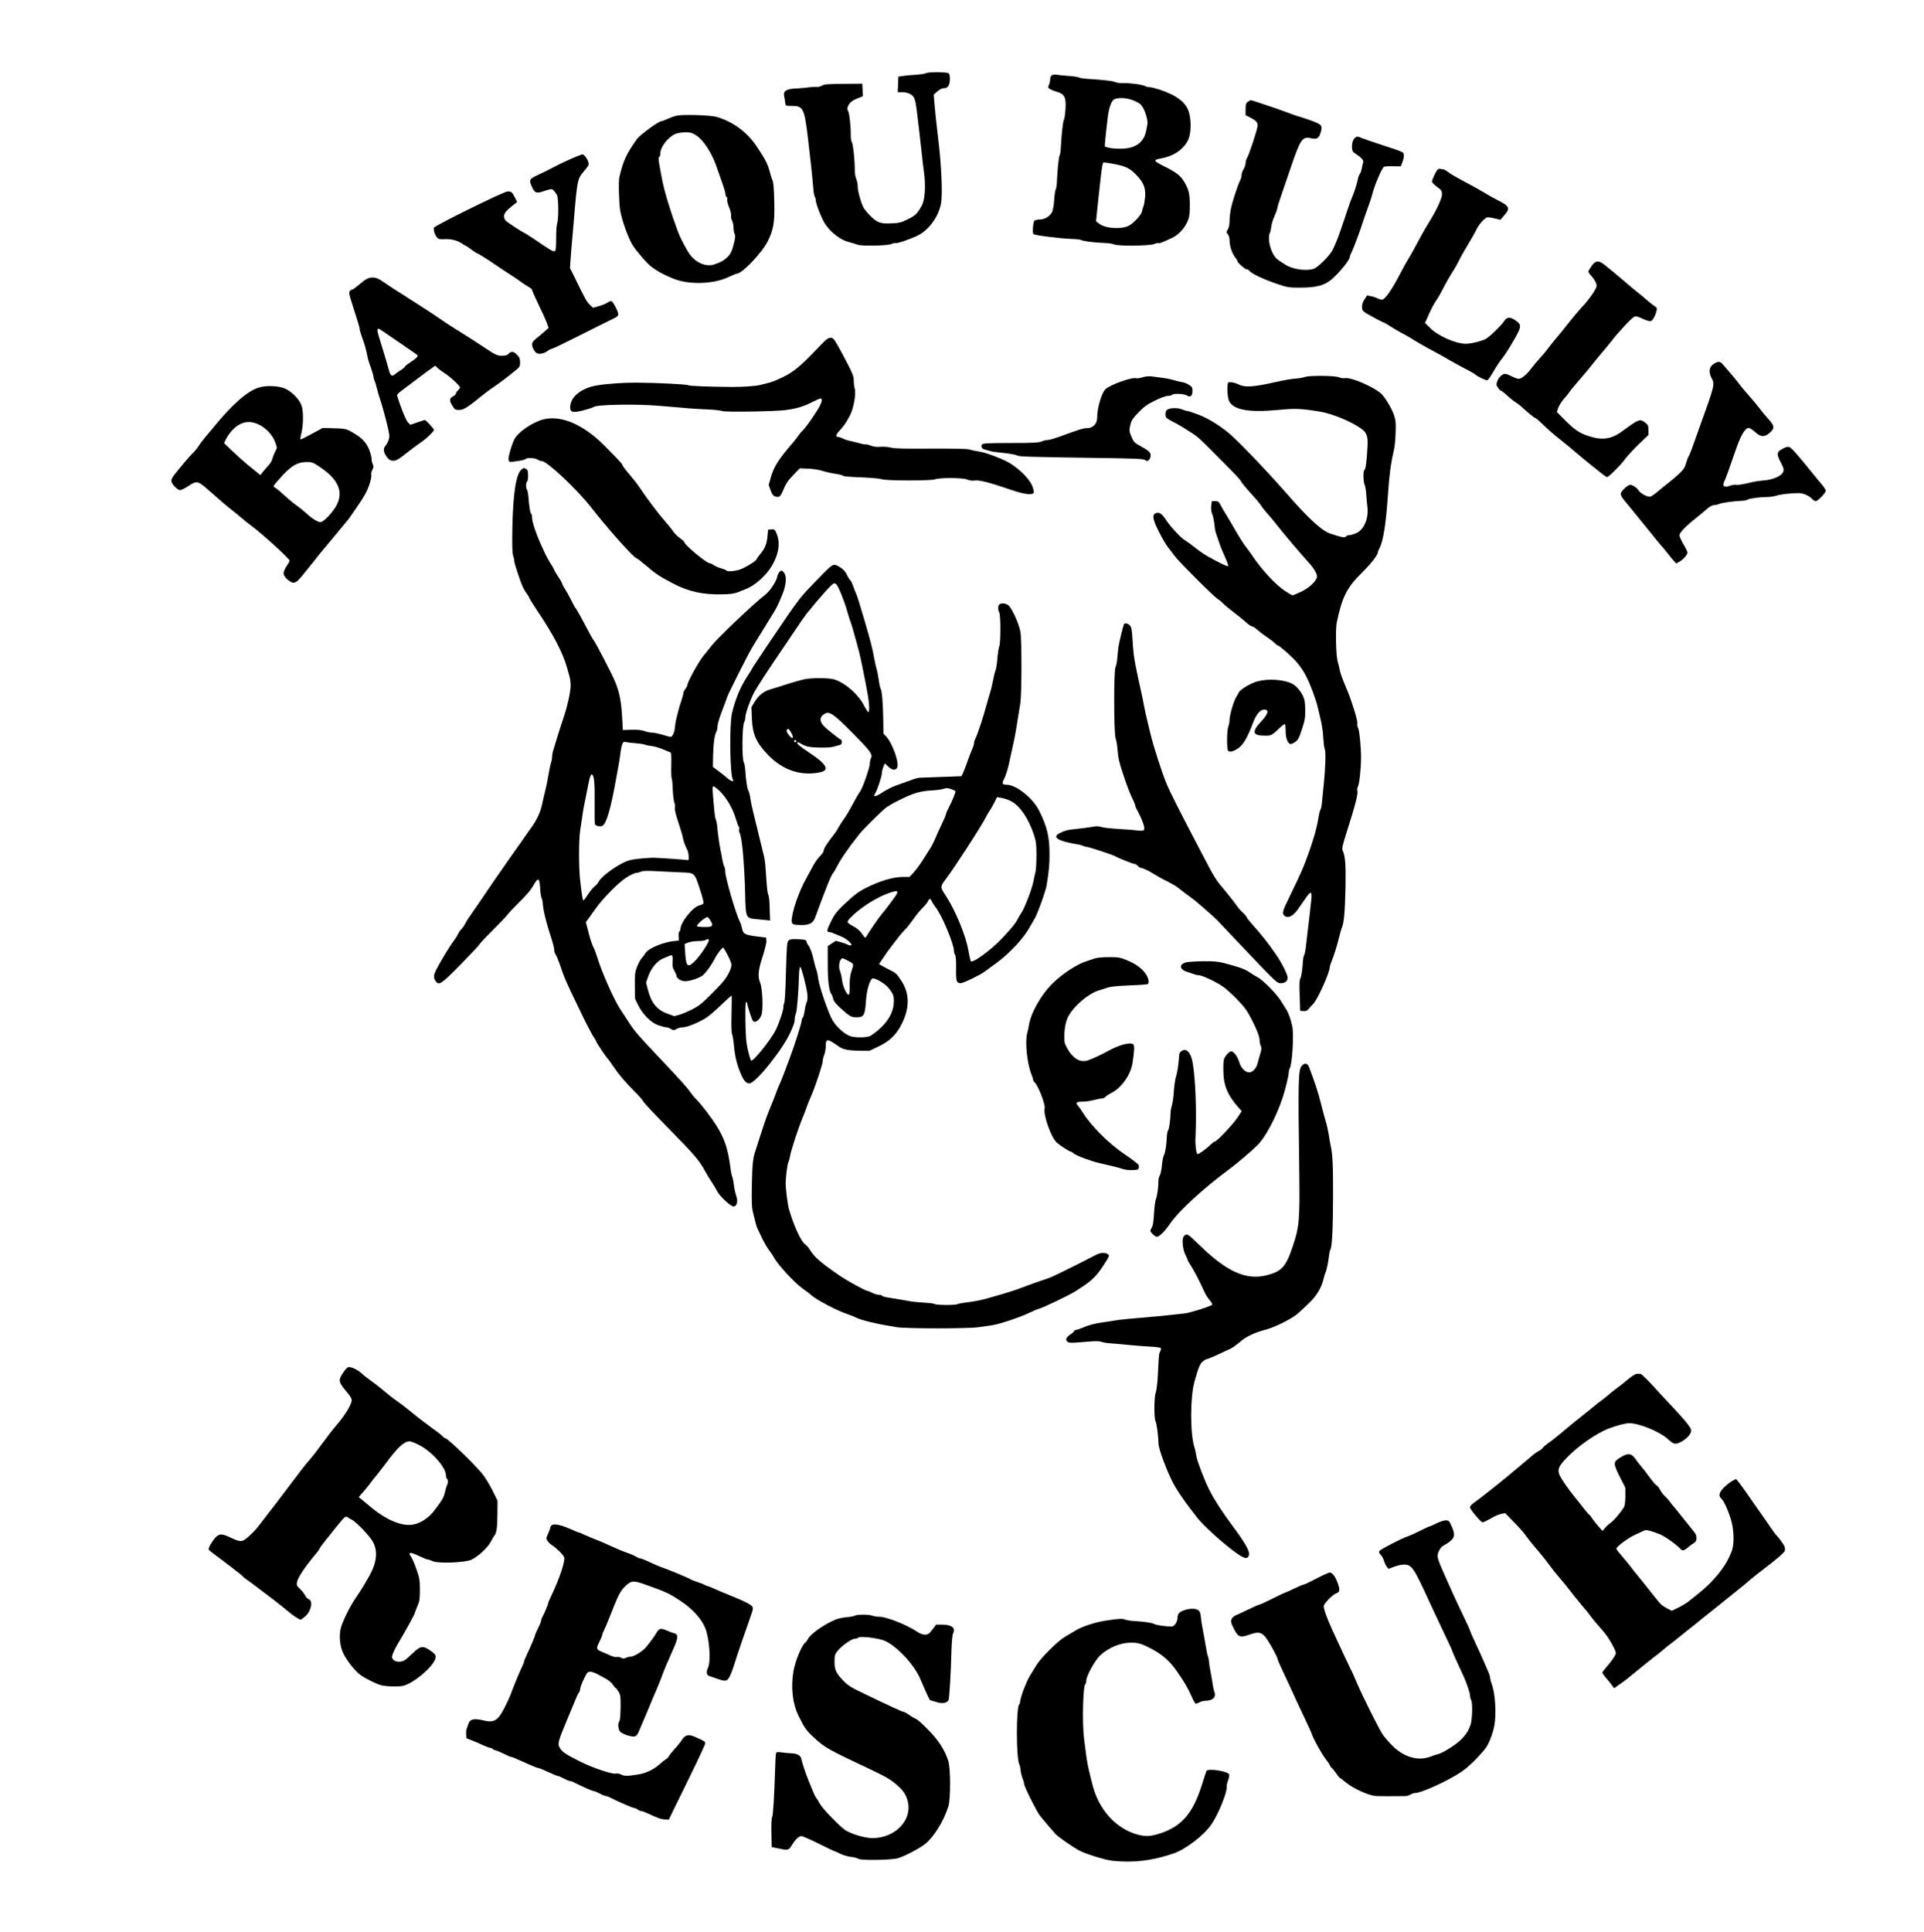 <?xml version="1.0" standalone="no"?>
<!DOCTYPE svg PUBLIC "-//W3C//DTD SVG 1.1//EN"
 "http://www.w3.org/Graphics/SVG/1.1/DTD/svg11.dtd">
<!-- Created with svg_stack (http://github.com/astraw/svg_stack) -->
<svg xmlns:sodipodi="http://sodipodi.sourceforge.net/DTD/sodipodi-0.dtd" xmlns="http://www.w3.org/2000/svg" version="1.1" width="960.0" height="964.0">
  <rect width="100%" height="100%" fill="#808080" stroke="none"/>
  <defs/>
  <g id="id0:id0" transform="matrix(1.25,0,0,1.25,0.0,0.0)"><g transform="translate(0,771.2) scale(0.04,-0.04)" fill="#ffffff" stroke="none">
<path d="M0 9640 l0 -9640 9600 0 9600 0 0 9640 0 9640 -9600 0 -9600 0 0 -9640z m9458 8848 c3 -39 -1 -49 -20 -62 -12 -9 -33 -16 -45 -16 -13 0 -38 -16 -58 -37 l-36 -38 6 -75 c6 -82 19 -208 35 -340 34 -271 51 -653 30 -674 -5 -5 -10 -22 -10 -36 0 -64 -99 -196 -193 -257 -42 -27 -158 -68 -240 -85 -66 -14 -349 -15 -402 -1 -116 30 -126 35 -190 95 -80 74 -115 125 -145 209 -35 100 -51 194 -68 394 -4 50 -12 97 -17 105 -5 8 -10 46 -11 85 -3 104 -19 236 -32 267 -6 15 -9 34 -6 42 3 7 -2 39 -11 69 -19 66 -60 106 -108 108 -85 3 -81 0 -89 54 -10 69 2 78 110 87 48 4 124 12 170 18 45 5 119 15 165 20 147 18 263 23 286 11 17 -9 21 -21 21 -57 0 -46 -1 -47 -54 -59 -16 -3 -47 -23 -68 -44 -29 -30 -38 -47 -38 -73 0 -19 4 -38 9 -43 5 -6 12 -41 15 -80 3 -38 10 -108 16 -155 6 -47 15 -128 20 -180 13 -126 27 -242 39 -315 6 -33 13 -78 17 -100 3 -22 10 -44 14 -50 4 -5 13 -27 19 -47 16 -49 70 -113 133 -158 l51 -35 106 0 106 0 68 35 c38 19 77 39 87 44 23 13 75 101 88 151 26 99 34 155 28 186 -8 35 -18 121 -37 289 -10 93 -19 173 -38 335 -5 44 -13 107 -17 140 -7 57 -38 124 -66 141 -7 4 -35 13 -63 19 l-50 12 0 53 0 53 50 13 c28 7 79 14 115 14 36 1 74 5 85 10 11 5 65 8 120 7 l100 -2 3 -47z m1217 12 c50 -6 126 -15 170 -20 44 -6 121 -15 170 -20 179 -19 271 -30 325 -39 30 -5 75 -12 100 -16 62 -10 202 -59 272 -97 64 -34 128 -97 128 -127 0 -10 7 -35 15 -54 8 -20 15 -63 15 -96 0 -127 -58 -220 -173 -277 -38 -19 -83 -34 -101 -35 -39 0 -118 -30 -124 -46 -2 -7 3 -13 11 -13 20 0 216 -97 255 -126 38 -30 102 -126 102 -155 0 -11 7 -36 15 -56 8 -19 15 -55 15 -80 0 -24 -7 -60 -15 -80 -8 -19 -15 -44 -15 -55 0 -52 -90 -160 -160 -191 -80 -36 -111 -46 -125 -41 -8 3 -24 -1 -37 -10 -18 -13 -54 -16 -201 -16 -122 0 -185 4 -200 12 -12 7 -56 13 -97 14 -90 2 -210 16 -228 27 -7 5 -45 10 -85 12 -39 2 -115 9 -167 14 -224 24 -220 23 -220 81 0 45 11 56 66 62 56 8 119 49 134 90 7 18 16 74 21 123 5 50 13 128 19 175 6 47 15 126 20 175 6 50 15 126 20 170 12 95 26 218 38 335 5 47 13 95 17 107 11 33 -35 107 -77 122 -86 32 -100 41 -93 59 4 9 10 28 12 42 9 51 11 52 51 46 20 -4 78 -11 127 -16z m1967 -289 c78 -28 226 -78 327 -113 107 -37 189 -71 195 -81 8 -12 7 -28 -4 -59 l-15 -43 -61 3 c-73 4 -106 -12 -133 -67 -10 -20 -49 -128 -86 -241 -37 -113 -75 -218 -83 -235 -15 -29 -35 -93 -52 -165 -4 -19 -20 -62 -34 -95 -14 -33 -26 -75 -26 -93 0 -18 -6 -45 -13 -60 -17 -34 -15 -92 6 -159 21 -70 41 -98 105 -145 121 -90 272 -116 370 -64 36 19 156 143 175 181 34 68 123 315 228 630 17 50 34 102 40 118 49 143 50 148 34 171 -8 11 -34 35 -57 52 -37 26 -43 36 -46 71 -2 27 3 47 15 61 l18 22 130 -46 c72 -25 144 -49 160 -54 17 -4 53 -16 80 -25 28 -10 56 -19 63 -21 14 -4 16 -52 2 -88 l-10 -26 -79 0 c-75 0 -81 -2 -103 -29 -14 -16 -35 -55 -47 -87 -12 -33 -31 -81 -43 -109 -11 -27 -24 -68 -28 -90 -4 -22 -20 -71 -35 -110 -15 -38 -33 -92 -41 -120 -8 -27 -23 -68 -33 -90 -11 -23 -24 -61 -31 -85 -9 -38 -39 -109 -92 -225 -19 -42 -96 -136 -150 -183 -72 -63 -146 -82 -319 -82 -107 0 -127 3 -222 34 -118 39 -233 94 -261 125 -11 12 -27 21 -37 21 -21 0 -79 47 -79 64 0 7 -9 21 -20 31 -27 25 -61 119 -64 182 -1 28 -8 59 -15 67 -11 13 -10 22 3 51 11 22 16 55 15 88 -1 28 3 65 10 80 6 16 9 32 7 36 -5 8 63 223 81 256 6 11 15 38 19 60 4 22 15 56 25 75 11 19 19 47 19 62 0 15 4 29 8 32 5 3 33 77 62 166 64 188 63 196 -20 252 l-55 37 4 43 c3 46 15 68 36 68 7 0 78 -22 157 -49z m-5520 -107 c99 -25 232 -99 310 -172 67 -64 139 -160 191 -259 27 -51 67 -182 71 -236 2 -15 8 -33 14 -39 8 -8 12 -59 12 -150 0 -157 -18 -244 -74 -363 -49 -104 -187 -263 -256 -297 -197 -93 -267 -112 -415 -111 -106 1 -211 15 -227 31 -6 6 -18 12 -25 12 -24 0 -185 83 -196 101 -7 11 -17 19 -24 19 -6 0 -23 15 -37 33 -15 17 -41 48 -60 67 -48 51 -104 135 -112 167 -3 15 -12 37 -19 48 -19 31 -55 153 -68 225 -15 93 -19 287 -6 340 31 129 62 210 105 271 24 35 54 79 65 96 41 65 256 191 362 213 21 4 41 10 44 14 14 14 282 6 345 -10z m-1282 -416 c11 -18 20 -38 20 -45 0 -6 -22 -37 -49 -68 -56 -63 -68 -100 -83 -250 -17 -169 -30 -340 -32 -430 -2 -49 -8 -103 -14 -118 -7 -16 -12 -59 -12 -98 0 -62 5 -79 51 -176 28 -60 58 -121 67 -138 9 -16 24 -46 34 -66 10 -19 33 -52 51 -72 l33 -36 65 18 c35 9 78 24 96 34 l31 17 26 -46 c29 -52 32 -67 14 -82 -25 -19 -614 -312 -629 -312 -8 0 -30 -11 -49 -25 -64 -47 -130 -23 -130 47 0 21 13 37 58 71 31 25 68 56 81 70 l23 26 -17 53 c-10 29 -38 90 -61 136 -24 46 -44 89 -44 96 0 7 -8 24 -18 37 -11 13 -22 36 -25 51 -5 17 -25 38 -59 60 -28 18 -75 49 -103 68 -121 81 -135 90 -143 90 -5 0 -17 9 -27 20 -10 11 -39 32 -64 46 -25 15 -54 34 -64 43 -10 9 -47 32 -82 51 -34 19 -96 57 -136 84 -86 57 -120 68 -209 70 l-65 1 -18 37 c-10 21 -15 42 -12 48 12 20 681 348 715 352 31 3 36 -1 57 -37 l23 -40 -65 -61 c-101 -94 -93 -120 73 -224 40 -25 142 -92 228 -148 144 -96 158 -103 173 -88 16 17 21 72 37 434 l5 123 -32 51 -32 50 -36 -6 c-20 -4 -45 -8 -56 -10 -11 -1 -31 -8 -43 -15 -32 -17 -49 -8 -67 35 -27 64 -22 72 63 110 42 20 84 40 92 45 8 5 40 21 70 35 30 14 91 43 135 64 129 61 129 61 155 18z m8639 -162 c47 -30 127 -75 176 -100 50 -25 119 -65 155 -87 36 -23 100 -59 143 -80 88 -45 95 -62 49 -117 l-27 -33 -45 10 c-77 18 -98 14 -140 -26 -22 -21 -57 -69 -78 -108 -21 -38 -63 -113 -94 -165 -30 -52 -69 -122 -87 -155 -34 -65 -59 -107 -100 -170 -14 -22 -41 -71 -59 -110 -19 -38 -44 -83 -56 -100 -11 -16 -42 -73 -67 -125 l-47 -95 20 -28 c49 -69 219 -176 283 -177 11 0 29 -7 39 -15 24 -19 102 -19 176 -1 96 23 151 59 246 159 82 87 91 94 114 85 36 -14 70 -48 70 -72 0 -12 -15 -47 -33 -78 -67 -121 -126 -215 -141 -227 -8 -7 -36 -47 -61 -89 -25 -43 -53 -87 -63 -100 l-18 -23 -49 27 c-27 14 -61 34 -75 44 -14 9 -61 36 -105 59 -44 23 -111 60 -150 82 -38 23 -107 61 -152 85 -45 24 -99 55 -119 69 -20 14 -41 25 -46 25 -5 0 -33 15 -61 34 -29 19 -65 39 -81 45 -15 6 -49 26 -75 43 -88 60 -96 65 -118 72 -13 4 -47 22 -77 39 -30 18 -68 40 -85 49 -25 14 -31 23 -31 52 0 22 9 45 23 62 22 25 26 27 63 17 21 -6 54 -17 73 -25 l33 -13 37 41 c43 50 109 154 152 244 18 36 42 79 55 96 12 17 37 62 55 100 17 38 38 76 45 84 7 9 28 45 47 80 49 95 99 183 113 200 7 8 33 54 58 103 53 101 60 156 25 185 -12 9 -37 30 -55 45 l-34 29 21 41 c28 55 38 67 57 67 8 0 54 -24 101 -54z m1528 -905 c18 -14 58 -46 89 -71 31 -25 85 -70 120 -100 34 -30 88 -75 119 -100 72 -57 168 -141 176 -153 14 -21 -23 -107 -46 -107 -8 0 -43 14 -78 31 l-64 32 -46 -32 c-26 -17 -52 -42 -58 -54 -7 -12 -37 -50 -68 -84 -31 -34 -74 -85 -96 -113 -22 -28 -62 -77 -90 -109 -27 -32 -68 -82 -90 -110 -22 -29 -71 -87 -108 -129 -37 -42 -82 -97 -100 -121 -18 -24 -48 -62 -68 -85 -38 -42 -79 -115 -79 -139 0 -7 39 -53 88 -102 99 -102 182 -152 297 -179 56 -13 81 -15 125 -6 68 13 140 48 202 97 65 52 116 83 137 83 32 0 65 -47 63 -88 -3 -32 -18 -52 -120 -159 -64 -68 -150 -159 -191 -203 -41 -44 -80 -80 -86 -80 -6 0 -32 18 -56 41 -24 22 -56 47 -71 55 -16 8 -28 19 -28 23 0 5 -17 20 -37 32 -34 21 -97 73 -188 157 -16 15 -46 38 -65 51 -19 13 -40 30 -45 36 -6 7 -38 34 -71 61 -34 27 -74 64 -89 82 -15 18 -41 40 -57 48 -17 9 -44 28 -62 44 -92 83 -124 109 -153 124 -18 9 -40 28 -49 42 -9 13 -36 36 -60 50 -53 31 -63 61 -37 106 25 43 52 46 117 14 78 -38 91 -35 160 38 103 109 176 190 176 195 0 7 82 113 130 168 25 28 63 74 85 103 55 72 130 161 191 229 68 75 124 160 124 189 0 28 -14 55 -53 104 l-29 37 22 35 c37 61 58 64 117 17z m-12189 -168 c66 -49 128 -89 202 -133 61 -36 127 -78 183 -117 18 -12 58 -39 91 -60 32 -21 72 -48 90 -60 34 -24 210 -138 241 -156 11 -7 76 -48 145 -93 69 -44 141 -90 161 -102 47 -29 108 -29 143 -1 34 27 71 19 89 -19 19 -41 10 -88 -21 -112 -117 -91 -186 -141 -237 -175 -33 -22 -67 -46 -75 -55 -8 -9 -58 -49 -111 -88 -83 -63 -101 -72 -138 -72 -39 0 -43 3 -57 35 -19 47 -18 54 11 67 14 6 25 16 25 22 0 5 12 27 27 48 l26 39 -49 50 c-27 28 -80 71 -118 97 -38 25 -74 54 -80 64 -14 24 -19 23 -69 -9 -42 -27 -61 -42 -151 -118 -27 -22 -65 -51 -86 -65 -116 -78 -135 -100 -111 -125 5 -6 23 -54 40 -108 36 -111 66 -165 97 -173 22 -6 61 3 121 27 30 12 34 11 59 -11 50 -48 50 -58 2 -106 -23 -25 -56 -52 -71 -60 -15 -8 -36 -22 -45 -30 -17 -15 -89 -72 -141 -111 -67 -52 -120 -53 -146 -3 -19 36 -19 64 -1 79 8 7 21 34 30 60 l16 49 -34 133 c-30 118 -48 181 -113 394 -9 28 -16 57 -17 65 -1 8 -14 56 -30 105 -39 127 -51 168 -51 180 0 5 -12 48 -27 95 -15 47 -36 119 -48 160 -12 41 -37 124 -56 185 l-35 110 23 18 c41 31 72 57 108 87 29 24 44 29 86 30 43 0 58 -6 102 -37z m4499 -585 c13 -12 23 -27 23 -33 0 -7 11 -29 25 -49 14 -20 49 -83 77 -139 42 -80 55 -117 61 -172 15 -125 10 -215 -15 -275 -37 -92 -78 -157 -132 -207 -33 -31 -55 -58 -50 -63 23 -22 179 -73 284 -91 30 -6 70 -15 89 -21 47 -14 142 -19 586 -26 266 -5 398 -11 416 -19 15 -6 29 -10 32 -7 7 8 191 -44 259 -73 141 -60 266 -163 308 -255 29 -63 23 -77 -32 -73 -38 2 -196 52 -268 84 -53 23 -186 51 -243 51 -32 0 -68 5 -80 11 -32 18 -283 19 -331 3 -53 -19 -477 -20 -509 -2 -13 8 -65 13 -132 14 -121 2 -253 15 -273 28 -7 4 -27 9 -45 11 -38 4 -103 18 -175 39 -30 8 -92 16 -138 17 l-84 3 -56 -55 c-40 -38 -68 -78 -96 -136 -21 -45 -43 -85 -48 -88 -17 -10 -47 13 -65 50 l-17 37 22 81 c23 86 57 149 127 232 23 27 64 76 90 108 26 31 67 79 90 105 47 54 179 250 193 288 14 35 12 50 -6 68 -14 14 -23 12 -94 -24 -92 -46 -206 -80 -270 -80 -25 0 -61 -5 -80 -11 -51 -16 -518 -21 -544 -6 -20 12 -199 25 -396 30 -52 1 -102 7 -110 12 -36 23 -583 36 -715 16 -33 -4 -76 -14 -95 -21 -127 -46 -141 -49 -165 -40 -18 7 -25 17 -25 35 0 87 89 161 224 186 170 33 410 39 746 19 352 -20 564 -30 630 -30 143 1 227 6 255 17 17 6 49 14 71 16 39 4 138 41 194 72 14 8 43 24 65 36 22 12 63 42 91 68 28 25 74 66 103 89 29 24 63 63 78 85 29 47 91 106 112 107 8 0 25 -10 38 -22z m8874 -240 c6 -13 33 -46 58 -75 25 -28 64 -75 86 -103 22 -29 67 -83 100 -120 33 -36 78 -90 100 -120 22 -29 64 -79 93 -112 28 -32 52 -67 52 -77 0 -11 -17 -34 -37 -51 -47 -38 -70 -34 -130 21 -24 22 -53 39 -66 39 -46 0 -98 -94 -158 -285 -6 -22 -22 -63 -35 -92 -13 -28 -24 -58 -24 -65 0 -7 -14 -44 -30 -83 -17 -38 -30 -71 -30 -72 0 -1 11 -10 25 -19 24 -15 28 -15 71 1 25 9 55 15 66 12 21 -6 52 -1 148 24 25 6 68 13 95 15 129 7 221 50 238 111 8 27 5 40 -22 87 -42 73 -39 105 12 129 35 16 41 17 62 3 12 -8 33 -29 46 -46 13 -17 47 -58 74 -90 28 -32 68 -82 90 -110 22 -29 59 -74 83 -101 23 -27 42 -57 42 -65 0 -18 -67 -84 -85 -84 -6 0 -22 11 -35 25 -35 37 -100 58 -157 51 -26 -3 -82 -9 -123 -12 -41 -3 -80 -10 -87 -16 -6 -5 -40 -8 -75 -7 -37 2 -73 -2 -86 -10 -13 -7 -35 -10 -48 -7 -14 4 -39 0 -57 -8 -31 -14 -116 -25 -225 -30 -29 -2 -58 -8 -64 -14 -7 -7 -29 -12 -50 -12 -32 0 -48 -9 -98 -52 -32 -29 -100 -87 -149 -128 -134 -110 -142 -137 -76 -241 19 -29 35 -60 35 -69 0 -9 -18 -34 -40 -55 l-41 -40 -52 58 c-102 114 -134 152 -153 182 -10 17 -32 44 -49 62 -39 42 -83 95 -138 168 -24 33 -70 89 -101 124 -31 36 -56 69 -56 75 0 14 71 86 85 86 6 0 31 -21 55 -46 82 -84 131 -94 200 -41 39 30 61 47 156 122 99 78 142 128 159 190 10 33 22 67 26 75 16 27 82 210 208 575 22 65 41 126 41 135 0 9 -11 44 -25 78 -19 48 -23 67 -15 87 17 45 91 60 111 23z m-5591 -138 c84 -11 139 -24 167 -38 12 -7 28 -10 35 -7 7 3 28 -4 46 -15 24 -15 32 -27 32 -48 0 -39 -8 -44 -43 -26 -31 17 -89 15 -187 -4 -84 -17 -209 -87 -283 -160 -105 -102 -130 -166 -102 -251 22 -67 46 -96 108 -126 86 -43 114 -78 83 -104 -10 -8 -20 -8 -41 3 -23 12 -114 15 -533 16 -278 0 -510 4 -515 7 -6 4 -49 6 -97 4 -57 -1 -97 3 -121 13 -19 8 -75 18 -123 22 -91 7 -196 33 -199 50 -4 17 87 23 318 22 158 -1 237 2 252 10 12 7 33 12 46 12 25 0 65 13 262 84 55 20 118 36 140 36 41 0 81 20 100 49 10 17 22 79 31 166 3 28 9 59 14 70 6 11 16 38 23 60 21 61 69 88 263 146 17 5 50 9 75 10 24 0 53 5 64 10 19 8 50 7 185 -11z m1766 6 c15 -8 40 -12 55 -9 58 11 225 -56 336 -135 34 -24 103 -127 130 -194 21 -51 24 -281 5 -363 -34 -143 -48 -252 -62 -455 -19 -286 -46 -456 -83 -527 -9 -18 -17 -37 -17 -44 0 -25 -72 -117 -155 -199 -120 -117 -200 -248 -226 -370 -6 -25 -15 -70 -22 -100 -15 -69 -15 -361 1 -415 6 -22 15 -60 21 -85 9 -43 47 -144 75 -200 33 -64 108 -314 103 -339 -4 -16 0 -36 8 -48 32 -46 33 -522 1 -572 -5 -8 -10 -33 -12 -55 -5 -97 -11 -123 -104 -410 -40 -123 -50 -164 -42 -180 28 -59 34 -137 29 -371 -6 -251 -15 -366 -33 -400 -6 -11 -21 -63 -34 -115 -12 -52 -37 -135 -55 -185 -18 -49 -46 -130 -61 -180 -53 -173 -162 -341 -214 -333 l-23 3 -1 135 c-1 74 3 144 8 155 10 20 25 122 29 190 2 22 7 46 11 54 10 16 26 141 30 237 1 33 7 67 12 75 8 13 18 101 30 265 8 110 -23 108 -96 -6 -102 -157 -142 -192 -178 -157 -14 15 -14 21 7 69 13 29 30 64 38 78 94 166 245 554 283 730 6 30 15 68 20 84 5 16 7 33 4 37 -3 5 2 21 9 36 15 29 26 119 32 253 2 41 8 88 14 103 16 41 14 222 -2 255 -8 17 -12 54 -11 97 2 39 -1 84 -6 100 -10 36 -30 122 -35 150 -28 156 -138 423 -202 491 -16 17 -38 44 -48 61 -10 17 -35 41 -56 53 -21 11 -46 31 -54 43 -16 23 -45 46 -155 121 -36 25 -81 59 -100 76 -19 18 -50 39 -68 46 -18 8 -49 29 -70 47 -20 19 -76 64 -124 101 -49 37 -88 72 -88 77 0 5 -21 22 -46 38 -25 16 -90 74 -144 128 -55 54 -106 105 -114 113 -153 149 -266 293 -330 420 -63 123 -72 153 -51 170 24 20 51 2 89 -59 38 -59 169 -191 245 -246 23 -16 56 -42 74 -56 18 -14 55 -38 82 -54 124 -70 230 -125 242 -125 22 0 15 37 -20 108 -19 38 -47 108 -62 158 -15 49 -32 95 -38 101 -5 7 -7 23 -4 35 3 11 2 29 -3 38 -5 10 -11 39 -14 65 -2 26 -9 52 -15 58 -16 16 -13 83 5 97 25 21 31 13 148 -197 27 -48 60 -101 73 -116 12 -16 23 -33 23 -38 0 -6 19 -37 43 -70 23 -33 62 -89 87 -123 103 -146 244 -295 333 -352 37 -24 72 -44 78 -44 17 0 163 79 189 102 38 35 70 84 70 107 0 37 -40 103 -104 173 -33 37 -85 96 -114 130 -63 76 -154 182 -204 242 -21 24 -38 47 -38 52 0 6 -22 32 -50 59 -27 27 -50 54 -50 59 0 5 -24 35 -52 67 -94 104 -133 150 -148 174 -46 75 -448 475 -477 475 -6 0 -17 7 -24 17 -8 9 -30 23 -49 32 -19 9 -55 29 -79 45 -25 16 -60 35 -78 43 -19 7 -39 25 -45 39 -11 22 -9 28 7 40 24 18 113 17 145 -1 14 -8 36 -14 50 -15 71 -1 257 -97 374 -194 105 -87 422 -417 621 -647 83 -96 258 -273 308 -312 75 -59 176 -99 247 -99 81 0 180 47 214 100 37 59 59 151 52 213 -4 30 -10 88 -14 129 -4 41 -12 84 -18 95 -12 24 -11 115 2 135 9 16 21 101 30 223 11 145 -19 194 -168 272 -79 42 -249 103 -323 116 -69 13 -225 31 -255 31 -114 -3 -270 -17 -290 -27 -29 -14 -103 -12 -143 4 -16 6 -44 11 -63 11 -19 0 -57 11 -85 26 -59 29 -79 66 -79 142 0 71 16 81 83 54 83 -35 168 -31 402 19 168 36 180 38 217 38 20 -1 44 4 55 10 29 17 315 14 349 -3z m-10517 -117 c70 -35 130 -99 146 -157 22 -77 3 -277 -30 -325 -8 -12 -15 -25 -15 -29 0 -16 38 -7 81 20 24 15 77 44 117 65 l73 37 103 0 c98 0 107 -2 172 -35 95 -48 146 -97 172 -168 12 -32 22 -71 22 -87 0 -16 5 -40 11 -53 9 -19 7 -31 -5 -55 -9 -17 -13 -38 -10 -47 15 -39 -56 -204 -137 -315 -21 -30 -51 -73 -66 -95 -15 -22 -43 -59 -63 -81 -19 -23 -60 -72 -90 -109 -81 -99 -145 -175 -181 -216 -18 -21 -37 -46 -43 -57 -28 -51 -158 -192 -177 -192 -8 0 -31 15 -51 34 -43 39 -42 58 3 120 16 22 29 46 29 53 0 25 -229 241 -350 328 -36 27 -86 66 -111 89 -26 23 -72 61 -103 86 -32 25 -88 72 -126 105 -151 131 -192 163 -227 180 l-37 18 -41 -23 c-22 -12 -57 -34 -78 -48 l-38 -25 -39 38 c-22 22 -40 45 -40 52 0 7 23 38 50 68 28 30 50 59 50 63 0 4 31 39 68 77 37 39 83 93 102 121 103 151 379 452 475 519 81 55 137 73 236 74 77 1 92 -2 148 -30z m2746 -299 c113 -32 153 -46 171 -62 11 -10 24 -18 29 -18 21 0 156 -106 225 -176 130 -132 170 -176 170 -184 0 -6 17 -29 38 -53 40 -44 162 -206 203 -268 43 -66 123 -171 169 -223 25 -28 59 -69 75 -91 39 -53 236 -247 304 -299 49 -38 72 -53 126 -79 11 -6 27 -14 35 -18 79 -40 186 -57 228 -35 17 9 38 16 47 16 27 0 136 81 160 121 13 20 29 40 35 44 26 16 70 125 70 174 0 86 38 77 67 -15 14 -46 15 -61 4 -111 -25 -117 -105 -246 -193 -310 -78 -57 -114 -76 -206 -107 -75 -25 -92 -27 -180 -23 -224 13 -399 65 -546 164 -26 18 -53 33 -58 33 -8 0 -70 51 -161 133 -16 15 -35 27 -42 27 -20 0 -259 258 -365 395 -123 158 -310 362 -418 456 -37 32 -82 72 -100 89 -18 16 -45 32 -60 35 -15 4 -42 13 -60 21 -41 17 -89 18 -121 0 -14 -8 -31 -12 -38 -9 -7 3 -29 -2 -49 -12 -28 -13 -38 -14 -50 -5 -19 16 -18 18 12 117 22 68 36 95 74 136 48 52 155 116 230 136 44 11 135 12 175 1z m-344 -536 c5 -26 2 -49 -8 -68 -9 -17 -12 -39 -8 -55 3 -14 10 -60 15 -101 4 -41 13 -95 20 -120 6 -25 15 -67 20 -95 10 -60 42 -152 76 -217 13 -27 24 -54 24 -60 0 -17 58 -129 98 -192 18 -28 32 -53 32 -58 0 -4 18 -35 40 -69 22 -34 40 -66 40 -70 0 -5 18 -36 40 -70 22 -34 40 -66 40 -71 0 -4 20 -41 44 -81 24 -39 55 -94 68 -122 13 -27 39 -72 56 -99 18 -28 32 -54 32 -59 0 -4 13 -27 29 -50 15 -23 46 -78 69 -122 22 -44 60 -119 85 -168 25 -48 47 -95 51 -105 3 -9 15 -44 27 -77 27 -78 40 -155 45 -285 2 -58 7 -115 9 -127 l5 -23 97 0 c53 0 110 -4 127 -9 17 -5 71 -16 119 -25 48 -9 103 -24 121 -33 19 -9 41 -13 49 -10 15 5 37 71 42 128 8 76 73 320 96 359 5 8 14 26 20 40 50 115 109 230 136 264 18 23 49 63 70 90 48 61 334 347 445 444 163 143 198 175 198 185 0 5 11 22 25 39 14 16 25 41 25 54 0 14 5 34 11 45 8 16 13 18 25 8 22 -18 18 -129 -7 -186 -66 -149 -139 -280 -247 -448 -62 -95 -77 -121 -158 -280 -124 -243 -136 -266 -165 -345 -15 -41 -41 -113 -58 -159 -17 -46 -31 -97 -31 -113 0 -16 -5 -38 -11 -49 -18 -34 -30 -129 -31 -248 l-1 -115 45 -31 c25 -16 67 -50 92 -73 35 -33 54 -42 74 -40 21 2 26 8 23 23 -2 11 -6 61 -10 110 -4 50 -12 100 -19 112 -19 34 -16 239 4 297 9 27 14 62 11 81 -3 19 -2 47 3 62 5 15 18 62 30 103 29 101 66 180 123 262 26 38 47 73 47 77 0 11 265 408 298 446 15 18 41 53 57 80 100 161 112 175 299 371 66 68 128 127 139 130 47 15 140 -89 188 -209 39 -96 78 -212 79 -228 0 -9 9 -42 21 -75 11 -32 24 -75 29 -94 4 -19 20 -80 35 -135 35 -131 45 -170 55 -230 5 -27 14 -72 20 -100 6 -27 14 -68 16 -90 3 -22 9 -49 14 -60 12 -28 20 -113 26 -295 5 -145 7 -157 29 -180 73 -78 143 -303 98 -317 -6 -2 -30 12 -52 32 -22 20 -46 35 -52 33 -14 -5 -38 -80 -39 -118 -1 -38 -33 -127 -76 -210 -21 -41 -40 -78 -42 -82 -7 -15 26 -8 39 8 26 31 187 132 235 147 27 9 81 28 119 43 95 37 170 47 367 49 191 2 196 4 222 84 8 25 28 82 44 126 17 44 35 95 41 113 18 54 32 93 68 192 19 52 37 106 40 120 7 37 42 159 59 210 17 50 29 99 44 175 5 28 14 73 20 100 30 135 46 477 25 562 -9 38 11 52 52 37 44 -16 123 -188 123 -269 0 -24 5 -47 10 -50 13 -8 14 -577 1 -591 -5 -5 -12 -36 -15 -69 -12 -134 -17 -171 -26 -190 -5 -11 -11 -42 -14 -70 -10 -93 -18 -140 -27 -149 -5 -6 -9 -25 -9 -42 0 -18 -5 -36 -10 -39 -5 -3 -10 -21 -10 -38 -1 -43 -44 -202 -64 -232 -27 -41 -21 -55 22 -55 61 0 188 -67 249 -132 74 -80 146 -230 175 -370 15 -69 14 -293 -1 -388 -6 -41 -13 -91 -16 -110 -4 -33 -30 -114 -73 -225 -27 -70 -69 -148 -119 -219 -12 -17 -33 -47 -47 -66 -27 -40 -201 -208 -267 -258 -117 -90 -294 -186 -332 -180 l-22 3 -6 130 c-7 141 -11 165 -57 300 -35 107 -131 302 -161 329 -11 11 -21 24 -21 31 0 7 -9 20 -20 30 l-20 18 -20 -18 c-11 -10 -20 -23 -20 -29 0 -7 -21 -32 -46 -56 -25 -25 -64 -72 -87 -104 -39 -55 -91 -118 -187 -227 -22 -25 -40 -51 -40 -56 0 -6 -7 -16 -16 -24 -8 -7 -32 -38 -52 -68 -19 -31 -44 -64 -54 -74 -21 -21 -23 -37 -5 -37 22 0 171 -76 187 -95 8 -9 19 -25 25 -34 5 -10 20 -33 33 -52 12 -19 20 -42 18 -53 -3 -10 2 -29 10 -42 17 -25 15 -122 -3 -199 -29 -122 -138 -252 -263 -313 l-75 -37 -100 1 c-55 0 -119 5 -142 11 -44 11 -152 78 -160 101 -3 6 -13 12 -22 12 -23 0 -41 -53 -41 -118 0 -28 -4 -54 -10 -57 -5 -3 -10 -21 -10 -39 0 -34 -12 -77 -35 -131 -7 -16 -16 -46 -20 -65 -4 -19 -11 -41 -15 -50 -5 -8 -23 -53 -40 -100 -18 -47 -36 -89 -40 -95 -4 -5 -11 -21 -15 -35 -4 -14 -27 -75 -51 -137 -24 -61 -44 -117 -44 -125 0 -8 -3 -18 -7 -22 -15 -15 -48 -130 -70 -241 -3 -16 -10 -36 -16 -43 -6 -8 -10 -44 -10 -80 0 -39 -5 -78 -13 -94 -12 -22 -12 -32 0 -65 7 -21 14 -69 15 -108 1 -38 5 -83 10 -100 59 -196 114 -315 182 -394 27 -31 70 -80 96 -109 77 -88 302 -245 451 -314 48 -22 101 -46 118 -54 42 -21 151 -49 249 -64 33 -5 87 -14 120 -20 175 -31 433 -41 550 -22 162 27 233 43 301 65 27 9 103 34 169 55 130 43 368 127 453 161 71 28 293 140 366 185 58 35 127 49 140 28 7 -11 -97 -169 -141 -214 -20 -21 -61 -53 -90 -70 -30 -18 -77 -48 -106 -66 -29 -18 -83 -48 -122 -66 -155 -74 -205 -96 -216 -96 -7 0 -49 -18 -93 -39 -107 -51 -285 -111 -366 -122 -36 -5 -96 -15 -135 -21 -95 -16 -735 -16 -835 0 -41 7 -100 17 -130 22 -30 6 -70 13 -88 17 -18 3 -35 9 -38 14 -3 5 -20 9 -37 9 -18 0 -52 10 -77 21 -25 12 -71 30 -103 41 -80 26 -183 74 -234 108 -22 15 -51 31 -62 35 -12 3 -41 23 -65 43 -24 20 -69 55 -101 77 -60 42 -221 219 -257 283 -12 20 -31 48 -43 62 -29 33 -91 138 -100 170 -4 14 -16 43 -25 65 -10 22 -20 51 -23 65 -3 14 -13 50 -21 80 -13 42 -17 101 -17 250 -1 196 11 311 37 362 8 15 14 35 14 45 0 10 22 83 49 163 71 210 90 263 101 274 6 6 10 17 10 26 0 8 9 32 20 53 11 20 20 43 20 49 0 7 11 36 25 63 13 28 25 55 25 62 0 6 6 24 14 40 49 96 172 465 217 653 30 124 33 163 16 212 -9 24 -25 88 -37 143 -28 124 -39 155 -55 155 -10 0 -15 -34 -19 -137 -14 -329 -27 -449 -59 -539 -20 -55 -64 -141 -77 -149 -6 -3 -17 -22 -25 -42 -8 -20 -30 -53 -48 -73 -17 -21 -43 -55 -57 -76 -29 -44 -200 -224 -212 -224 -32 0 -89 117 -110 225 -5 28 -14 64 -21 80 -6 17 -12 56 -13 87 -1 32 -5 70 -9 85 -12 44 -7 351 6 390 8 25 8 38 0 46 -8 8 -32 -12 -88 -72 -42 -46 -108 -108 -145 -138 -83 -66 -221 -133 -273 -133 -20 0 -52 -7 -70 -16 -30 -14 -36 -14 -64 0 -16 9 -39 16 -50 16 -11 0 -44 9 -73 21 -73 28 -142 98 -183 184 l-33 70 -1 119 c-1 148 14 203 79 283 69 86 188 142 302 143 47 0 71 23 63 61 -6 28 11 91 44 164 27 58 101 122 157 137 26 7 48 18 51 24 2 6 -18 76 -45 155 l-49 144 -38 19 c-28 14 -65 20 -134 23 -53 1 -150 5 -216 9 -217 11 -302 -24 -468 -191 -60 -60 -117 -121 -126 -135 -8 -14 -44 -63 -78 -109 -35 -46 -63 -90 -63 -98 0 -24 48 -187 71 -239 11 -27 38 -98 59 -159 21 -60 45 -128 53 -150 23 -62 138 -286 164 -321 13 -17 23 -35 23 -39 0 -16 124 -190 160 -225 20 -19 44 -48 53 -63 10 -15 86 -94 169 -175 82 -81 158 -163 169 -184 10 -20 35 -50 54 -65 19 -15 51 -51 71 -80 19 -28 41 -54 49 -57 7 -2 28 -26 46 -53 18 -26 54 -73 79 -103 26 -30 55 -71 65 -90 10 -19 28 -48 40 -65 12 -16 30 -46 39 -65 20 -42 58 -173 61 -215 2 -16 8 -43 14 -59 6 -16 9 -37 6 -46 -3 -10 1 -37 9 -61 8 -24 17 -71 21 -104 4 -33 14 -80 22 -104 15 -45 7 -91 -16 -91 -21 0 -130 112 -144 148 -9 21 -32 60 -52 86 -20 26 -50 76 -66 110 -46 96 -127 191 -365 430 -121 121 -237 244 -257 272 -20 27 -62 75 -94 105 -70 67 -135 143 -192 224 -23 33 -66 94 -96 135 -30 41 -62 91 -72 110 -10 19 -29 53 -44 75 -34 53 -203 391 -219 440 -7 21 -21 52 -30 69 -10 17 -23 49 -30 71 -7 22 -16 45 -20 50 -10 12 -57 144 -72 200 -6 22 -14 49 -19 60 -4 11 -18 56 -30 100 -12 44 -28 103 -36 130 -16 52 -33 141 -37 186 -2 15 -8 40 -14 55 -6 16 -12 69 -15 117 -2 64 -8 92 -20 104 -9 9 -18 15 -19 12 -2 -2 -12 -17 -24 -34 -11 -16 -29 -46 -39 -65 -17 -33 -75 -98 -381 -418 -72 -75 -141 -150 -153 -167 -48 -65 -365 -375 -382 -375 -10 0 -26 11 -34 24 -15 23 -14 28 20 93 20 37 51 93 70 123 19 30 44 73 56 95 12 22 33 54 46 70 23 28 59 81 107 159 52 84 129 197 137 202 5 3 20 27 34 54 13 26 28 50 33 52 4 1 48 62 96 133 48 72 121 177 162 235 41 58 95 134 119 170 25 36 64 90 86 120 58 79 73 113 103 225 43 157 41 150 77 343 5 31 14 71 20 88 5 17 9 40 9 52 0 23 21 108 46 187 9 28 20 66 26 85 5 19 23 69 38 110 15 41 33 102 40 135 6 33 15 74 20 90 13 44 15 165 3 200 -6 17 -23 68 -38 115 -26 82 -133 309 -159 340 -7 8 -16 23 -19 32 -3 9 -46 77 -95 150 -143 215 -154 236 -204 378 -48 140 -52 169 -51 440 1 348 23 522 76 588 17 21 32 8 38 -34z m6019 -1523 c5 -11 10 -65 10 -121 0 -58 5 -111 12 -123 6 -12 13 -42 14 -67 4 -59 18 -142 27 -156 3 -6 9 -31 11 -55 9 -70 22 -128 34 -142 6 -7 12 -27 12 -43 0 -52 12 -129 22 -141 5 -6 15 -47 23 -90 7 -43 25 -123 39 -178 30 -113 122 -393 135 -409 5 -6 14 -29 21 -50 14 -42 220 -457 239 -480 6 -7 48 -87 92 -177 45 -90 95 -183 110 -206 16 -23 29 -45 29 -48 0 -8 81 -114 155 -205 24 -30 52 -66 62 -80 9 -14 40 -51 67 -82 28 -31 74 -84 101 -118 28 -34 73 -88 100 -119 28 -32 66 -81 85 -110 19 -28 47 -67 62 -87 41 -54 99 -183 96 -213 -3 -22 -8 -26 -41 -29 -36 -3 -43 2 -134 90 -53 51 -104 106 -114 122 -10 16 -95 108 -189 205 -94 97 -180 186 -193 199 -60 63 -190 182 -197 182 -7 0 -69 46 -112 84 -10 9 -35 27 -57 40 -22 14 -42 30 -46 36 -4 6 -52 33 -108 61 -56 28 -109 57 -118 65 -23 20 -111 64 -130 64 -9 0 -24 9 -34 20 -10 11 -25 20 -34 20 -9 0 -55 16 -101 36 -126 54 -351 133 -380 134 -15 0 -31 5 -38 12 -6 6 -26 12 -44 14 -58 4 -172 33 -186 48 -13 12 -11 16 14 29 51 26 140 47 190 45 27 -1 75 5 106 12 50 12 66 12 125 -2 37 -9 111 -17 163 -18 52 -1 125 -5 163 -10 104 -13 131 3 102 60 -8 16 -15 34 -15 41 0 6 -16 44 -35 83 -51 105 -84 182 -115 266 -15 41 -35 95 -45 120 -9 24 -21 65 -26 90 -6 25 -15 65 -20 90 -6 25 -12 70 -14 100 -2 30 -9 71 -15 90 -23 72 -1 838 25 880 4 6 8 26 10 43 2 26 25 129 41 185 5 19 32 14 44 -7z m1525 -551 c3 -5 21 -10 38 -10 47 -1 107 -47 141 -109 24 -46 29 -67 33 -150 4 -88 1 -104 -27 -186 -33 -93 -61 -135 -91 -135 -27 0 -36 26 -42 115 -3 44 -6 81 -7 83 -2 12 -33 -8 -91 -58 l-68 -61 -68 3 c-88 4 -94 21 -30 87 49 51 91 125 83 147 -3 9 -21 14 -49 14 -57 0 -86 -31 -127 -135 -50 -127 -91 -204 -127 -235 -35 -31 -75 -46 -92 -35 -17 10 -14 187 4 221 8 16 15 46 15 67 0 54 37 183 67 234 36 62 115 119 188 136 70 17 241 22 250 7z m-1555 -2785 c86 -33 153 -84 185 -140 43 -72 38 -75 -131 -75 -81 0 -161 -4 -178 -9 -17 -6 -71 -22 -121 -37 -103 -31 -154 -62 -243 -148 -82 -79 -98 -101 -127 -183 -51 -138 -26 -271 67 -359 54 -51 113 -70 166 -53 35 11 148 63 202 94 107 61 234 91 247 59 3 -8 -2 -45 -11 -82 -9 -37 -16 -80 -16 -95 0 -72 -104 -218 -185 -259 -22 -11 -48 -27 -57 -35 -25 -22 -161 -55 -245 -60 -63 -4 -73 -7 -73 -23 0 -10 4 -21 9 -25 11 -6 71 -93 71 -102 0 -9 73 -92 189 -213 81 -85 134 -129 233 -195 70 -48 128 -89 128 -94 0 -32 -72 -41 -149 -17 -67 21 -199 55 -251 65 -40 7 -152 46 -205 72 -28 13 -135 80 -171 106 -60 44 -137 239 -133 337 1 22 -5 64 -13 92 -17 56 -72 169 -87 178 -9 6 -30 71 -52 161 -6 22 -15 54 -20 71 -12 42 -11 213 2 271 36 158 75 255 134 333 18 25 34 50 34 55 2 19 136 143 206 190 89 60 132 82 225 116 65 24 90 28 190 28 100 1 123 -2 180 -24z m1001 -40 c124 -32 203 -61 220 -82 7 -8 37 -26 65 -40 63 -30 175 -138 233 -223 22 -34 41 -66 41 -70 0 -4 8 -18 18 -31 19 -25 44 -93 59 -164 11 -50 8 -238 -6 -325 -24 -158 -94 -426 -121 -465 -4 -5 -13 -28 -20 -50 -21 -64 -111 -236 -141 -269 -28 -32 -45 -48 -148 -147 -52 -50 -194 -162 -349 -276 -106 -78 -376 -344 -428 -422 -50 -74 -95 -121 -118 -121 -7 0 -21 9 -30 19 -15 16 -16 23 -5 43 13 24 14 30 27 178 5 52 14 108 21 125 7 16 10 39 7 51 -4 13 -1 35 5 51 6 15 11 43 10 62 0 18 4 42 10 54 6 11 13 36 14 56 3 34 12 83 36 191 5 25 13 79 18 121 4 42 11 82 16 89 4 7 9 32 11 54 6 76 22 191 34 229 6 20 8 42 5 48 -7 10 7 105 27 189 6 25 12 61 14 80 14 152 26 190 60 190 19 0 54 -73 54 -110 0 -17 5 -41 12 -53 6 -12 14 -65 17 -117 6 -112 8 -463 2 -570 -4 -88 7 -176 24 -190 31 -26 332 228 411 347 19 29 39 55 44 58 22 13 9 59 -27 101 -64 72 -79 96 -111 178 -27 67 -32 91 -32 165 0 91 17 144 53 165 25 15 63 -29 78 -90 15 -58 54 -99 103 -108 34 -6 42 -4 67 20 17 17 36 51 45 83 9 31 23 77 31 103 12 41 12 51 -1 83 -9 20 -13 41 -10 46 13 22 -70 215 -134 310 -17 24 -77 89 -134 144 -137 133 -187 160 -437 238 -41 13 -77 29 -79 35 -9 27 60 41 201 42 116 0 155 -4 238 -25z m821 -1054 c28 -65 88 -248 88 -268 0 -16 7 -43 60 -223 10 -36 24 -99 30 -140 6 -41 15 -91 20 -110 18 -71 24 -193 23 -515 -1 -313 -8 -447 -32 -560 -6 -27 -14 -75 -20 -105 -5 -30 -16 -72 -25 -92 -9 -21 -16 -46 -16 -56 0 -11 -14 -50 -31 -88 -23 -52 -50 -89 -112 -151 -45 -46 -86 -83 -93 -83 -6 0 -21 -12 -35 -26 -25 -28 -230 -134 -258 -134 -17 0 -153 -47 -206 -71 -16 -7 -53 -34 -81 -59 -28 -25 -70 -55 -95 -67 -118 -58 -242 -113 -253 -113 -23 0 -74 -65 -90 -115 -53 -165 -65 -248 -66 -450 0 -156 10 -253 34 -335 9 -30 16 -70 16 -87 0 -18 9 -47 20 -65 11 -18 20 -39 20 -46 0 -7 9 -32 20 -54 11 -23 20 -46 20 -50 0 -18 92 -197 143 -278 29 -47 99 -146 155 -220 128 -169 173 -256 142 -275 -10 -6 -120 52 -120 64 0 4 -15 15 -32 25 -84 49 -398 359 -398 394 0 5 -7 16 -16 23 -24 20 -127 175 -161 244 -62 123 -125 295 -128 353 -2 23 -6 50 -10 60 -4 9 -8 46 -10 82 -2 36 -9 78 -14 94 -15 37 -14 262 0 289 7 11 13 62 15 111 4 143 18 279 32 303 15 27 15 28 -4 47 -12 13 -38 16 -118 16 -56 0 -106 4 -111 9 -9 8 -83 15 -284 26 -40 2 -79 9 -84 14 -15 15 -153 14 -180 -1 -28 -14 -135 -14 -150 1 -9 9 -2 20 28 46 22 19 49 37 60 40 11 4 46 18 79 32 32 14 88 30 125 35 177 26 302 40 516 58 113 9 187 17 350 38 39 5 90 17 115 26 25 9 73 26 106 36 85 28 89 42 28 110 -12 14 -40 66 -62 116 -21 51 -64 132 -95 181 -32 50 -57 95 -57 102 0 6 -9 29 -20 51 -25 48 -27 141 -5 160 13 11 35 -6 143 -114 70 -69 132 -126 137 -126 6 0 34 -18 63 -40 29 -22 54 -40 57 -40 2 0 24 -13 48 -30 24 -16 66 -34 92 -40 27 -6 55 -16 62 -21 14 -13 147 -6 217 10 55 12 130 53 161 86 59 63 146 313 160 457 4 37 6 256 4 485 -5 991 -4 1047 26 1069 24 18 33 11 57 -45z m-9519 -2987 c18 -9 51 -33 73 -53 23 -20 61 -49 84 -66 39 -27 75 -56 180 -144 20 -16 59 -45 87 -64 50 -34 83 -59 183 -142 27 -22 67 -53 90 -70 22 -16 58 -43 80 -60 22 -16 58 -43 80 -60 109 -79 292 -251 379 -354 61 -72 82 -105 127 -196 l39 -80 -1 -135 c-1 -141 -8 -195 -29 -220 -7 -8 -22 -33 -33 -56 -11 -22 -49 -67 -85 -100 -84 -79 -133 -94 -316 -94 -121 0 -140 3 -216 29 -46 17 -109 43 -140 60 -83 44 -96 30 -45 -49 17 -26 44 -87 60 -136 26 -76 30 -102 30 -195 0 -97 -3 -115 -31 -186 -39 -98 -74 -166 -110 -220 -16 -23 -29 -45 -29 -48 0 -4 -9 -19 -19 -34 -27 -37 -91 -166 -91 -182 0 -7 12 -26 27 -41 51 -53 127 -28 224 74 33 34 54 48 74 48 34 0 115 -55 115 -79 0 -40 -130 -185 -194 -218 -17 -8 -38 -21 -46 -27 -40 -33 -214 -51 -257 -28 -12 7 -31 12 -42 12 -42 0 -217 101 -247 143 -8 12 -33 46 -54 75 -126 171 -105 353 70 612 141 209 213 362 213 454 0 69 -40 157 -96 214 -23 24 -60 61 -82 83 -22 22 -57 49 -77 60 -21 11 -38 24 -38 29 0 17 -36 11 -64 -11 -14 -11 -33 -34 -42 -50 -8 -17 -23 -38 -32 -47 -22 -22 -128 -159 -169 -219 -18 -26 -43 -57 -55 -70 -13 -12 -39 -45 -58 -74 -19 -28 -50 -72 -69 -97 -24 -33 -36 -60 -39 -94 -5 -51 2 -62 108 -174 17 -17 30 -37 30 -45 0 -42 -24 -91 -55 -115 l-35 -26 -45 27 c-25 14 -68 45 -95 68 -47 40 -80 65 -171 132 -22 17 -60 47 -83 68 -24 20 -48 37 -54 37 -7 0 -19 11 -28 25 -9 13 -26 27 -37 31 -12 4 -43 25 -69 48 -25 22 -65 55 -87 71 -88 64 -127 94 -161 125 -19 17 -44 37 -55 45 -18 12 -18 15 -5 41 8 16 27 44 44 62 37 39 68 41 134 8 75 -38 120 -47 151 -32 28 15 142 134 204 213 20 26 51 64 67 84 17 20 30 40 30 44 0 4 15 25 33 46 74 88 186 232 224 289 9 14 33 44 53 67 52 63 108 133 140 178 46 64 92 123 133 169 20 24 37 48 37 53 0 5 14 22 31 39 57 54 138 193 139 237 0 17 -19 44 -92 132 -36 42 -35 73 3 129 33 51 51 56 102 30z m12899 -121 c43 -43 78 -83 78 -90 0 -7 14 -19 30 -28 17 -9 30 -20 30 -26 0 -5 46 -59 103 -119 143 -153 177 -194 177 -215 0 -26 -82 -102 -120 -110 -27 -6 -37 -2 -75 34 -25 23 -94 65 -157 96 -91 44 -128 56 -190 64 -81 9 -169 -3 -242 -34 -20 -8 -53 -22 -73 -31 -156 -65 -437 -303 -464 -392 -10 -35 -8 -44 16 -93 15 -30 39 -68 54 -86 14 -18 40 -51 56 -73 17 -23 53 -68 80 -100 28 -33 68 -82 90 -110 22 -27 59 -73 83 -100 23 -28 42 -55 42 -59 0 -5 8 -12 17 -15 12 -5 28 5 54 32 20 22 45 43 56 46 12 4 47 41 79 83 l59 77 7 100 6 100 -54 108 c-30 59 -54 117 -54 128 0 13 19 32 55 56 48 32 59 36 80 26 13 -6 35 -28 49 -49 13 -21 38 -51 55 -67 17 -17 31 -34 31 -39 0 -10 36 -55 113 -141 26 -29 47 -57 47 -61 0 -5 24 -34 53 -66 28 -31 72 -83 97 -114 25 -31 60 -74 78 -95 17 -20 32 -41 32 -45 0 -4 20 -30 45 -56 25 -26 45 -55 45 -63 0 -8 3 -21 6 -30 4 -10 -6 -21 -33 -34 -21 -11 -47 -29 -57 -41 -25 -28 -32 -27 -74 13 -78 74 -151 117 -255 151 -60 19 -73 21 -96 9 -14 -7 -65 -31 -113 -53 -49 -22 -88 -45 -88 -50 0 -6 -18 -23 -40 -37 -63 -42 -61 -53 27 -155 43 -49 82 -98 87 -107 5 -9 25 -36 45 -59 20 -23 54 -65 76 -93 22 -27 58 -73 80 -100 109 -136 109 -136 177 -164 l36 -16 66 34 c36 19 82 47 101 62 19 16 58 47 86 69 155 119 290 281 348 418 23 54 26 76 25 167 0 67 -7 128 -18 170 -18 65 -86 211 -112 241 -8 8 -14 20 -14 25 0 16 82 90 120 109 l34 18 11 -18 c5 -10 21 -32 35 -49 14 -17 30 -38 35 -48 6 -9 25 -37 43 -62 17 -26 32 -51 32 -55 0 -4 9 -16 20 -26 12 -11 40 -46 62 -79 23 -34 56 -81 72 -105 17 -24 38 -53 46 -66 15 -23 41 -56 93 -119 15 -19 27 -40 27 -48 0 -21 -124 -133 -244 -218 -26 -19 -74 -57 -107 -85 -55 -48 -113 -94 -217 -177 -26 -20 -69 -56 -97 -78 -27 -22 -71 -58 -97 -78 -26 -20 -72 -57 -102 -82 -31 -25 -76 -61 -100 -80 -114 -90 -161 -129 -216 -177 -33 -29 -64 -53 -68 -53 -5 0 -44 -29 -88 -65 -43 -36 -103 -84 -132 -107 -29 -24 -72 -59 -95 -79 -23 -20 -60 -48 -81 -62 l-40 -26 -52 57 c-29 31 -53 62 -54 69 0 6 22 37 49 69 27 32 59 74 70 94 l20 37 -27 54 c-38 77 -78 137 -126 190 -23 25 -61 72 -86 104 -25 32 -65 81 -90 110 -25 29 -65 78 -90 110 -46 59 -89 112 -150 186 -37 45 -117 145 -172 217 -18 24 -54 67 -79 95 -25 29 -67 81 -93 117 -52 70 -179 205 -208 221 -31 17 -152 -29 -211 -79 -16 -14 -22 -10 -72 44 -30 32 -54 66 -55 75 0 14 40 49 160 144 21 17 64 50 96 75 31 25 78 63 103 85 25 23 65 54 89 70 24 16 48 37 53 47 5 10 23 25 40 33 16 9 42 30 57 46 15 17 45 40 66 51 22 11 53 34 71 52 17 17 46 42 64 56 19 14 58 45 87 70 49 42 104 87 208 170 25 19 71 56 103 82 32 26 78 63 103 82 25 19 68 53 95 76 173 142 240 190 265 190 8 0 50 -35 92 -77z m-1978 -1422 c8 -14 19 -44 25 -66 10 -36 9 -41 -17 -68 -15 -16 -44 -37 -64 -48 -40 -20 -78 -80 -78 -121 0 -36 26 -111 69 -201 95 -200 111 -234 111 -243 0 -5 33 -79 74 -164 82 -174 160 -343 201 -440 15 -36 36 -84 46 -108 11 -23 19 -49 19 -58 0 -8 9 -40 21 -72 25 -68 31 -123 31 -257 -1 -119 -6 -187 -16 -203 -4 -6 -18 -41 -31 -77 -13 -36 -36 -81 -52 -101 -119 -149 -225 -232 -413 -322 -179 -86 -291 -125 -365 -126 -22 -1 -46 -5 -54 -10 -25 -16 -180 -17 -211 -1 -16 8 -35 12 -43 9 -35 -13 -219 70 -266 120 -19 20 -39 36 -45 36 -13 0 -66 51 -66 63 0 5 -12 24 -27 43 -62 75 -79 98 -105 142 -49 87 -112 217 -275 577 -25 55 -71 156 -103 225 -32 69 -77 168 -101 220 -29 62 -61 113 -93 148 -56 60 -73 63 -168 31 -91 -30 -107 -25 -141 46 -36 75 -30 103 28 120 22 6 76 30 119 53 44 23 83 42 87 42 5 0 59 24 121 54 201 96 310 146 322 146 7 0 70 30 140 66 121 62 129 65 146 49 16 -14 60 -122 60 -147 0 -4 -13 -14 -29 -23 -40 -20 -131 -116 -131 -138 0 -29 55 -178 94 -250 20 -38 36 -73 36 -79 0 -6 29 -69 65 -141 36 -72 65 -138 65 -146 0 -9 9 -27 20 -41 11 -14 20 -30 20 -37 0 -6 14 -38 30 -70 17 -31 30 -62 30 -67 0 -6 45 -101 100 -212 161 -327 267 -443 445 -488 67 -17 143 -10 207 18 21 9 45 16 55 16 19 0 127 63 199 115 50 37 117 133 138 200 18 57 22 205 8 250 -6 17 -18 57 -28 90 -26 90 -71 195 -229 535 -34 74 -88 191 -120 260 -32 69 -88 188 -126 266 -102 211 -147 242 -278 194 -63 -23 -74 -18 -92 38 -6 20 -20 47 -31 59 -11 12 -18 26 -14 31 7 11 211 117 246 127 14 4 61 25 105 47 44 22 112 53 150 70 149 64 156 65 179 19z m-8840 -27 c33 -14 79 -33 101 -41 22 -9 74 -31 115 -49 41 -18 107 -45 145 -60 39 -14 99 -41 135 -59 36 -18 78 -36 94 -40 16 -3 66 -22 110 -42 45 -19 108 -46 141 -60 33 -14 83 -36 112 -49 28 -13 55 -24 60 -24 11 0 137 -52 209 -86 32 -15 86 -38 119 -50 72 -26 132 -50 245 -99 47 -20 96 -40 110 -44 36 -12 167 -79 174 -89 5 -8 -1 -34 -26 -107 -66 -194 -127 -364 -135 -380 -6 -11 -16 -45 -23 -75 -7 -30 -24 -77 -37 -104 l-24 -48 -45 7 c-24 3 -65 15 -90 27 -40 17 -45 22 -38 41 5 12 9 99 9 192 0 187 -4 208 -71 315 -78 127 -261 265 -438 329 -28 10 -82 30 -121 44 -38 14 -92 29 -118 33 l-49 7 -55 -54 c-51 -50 -93 -113 -93 -139 0 -6 -13 -38 -30 -72 -16 -33 -30 -64 -30 -69 0 -11 -81 -211 -116 -287 -36 -79 -33 -89 34 -118 31 -14 76 -34 99 -44 24 -11 49 -17 57 -14 8 3 24 0 37 -6 23 -13 44 -9 149 29 61 21 180 143 224 229 11 22 23 32 39 31 36 -1 131 -52 135 -73 2 -11 -10 -49 -26 -85 -47 -100 -99 -223 -107 -251 -7 -25 -47 -121 -87 -210 -12 -25 -40 -92 -64 -150 -84 -207 -105 -255 -117 -267 -9 -9 -24 -7 -66 7 -75 27 -84 36 -77 84 33 248 28 300 -33 377 -23 29 -41 55 -41 60 0 5 -27 23 -61 41 -33 18 -79 43 -102 56 -23 12 -56 22 -74 22 l-32 0 -41 -87 c-22 -47 -38 -88 -35 -91 3 -3 -1 -15 -9 -26 -7 -12 -35 -75 -61 -141 -26 -66 -62 -154 -80 -195 -61 -140 -77 -188 -70 -212 12 -38 53 -85 97 -112 66 -39 223 -116 237 -116 6 0 22 -6 34 -14 12 -8 46 -19 75 -25 29 -6 67 -18 84 -27 17 -9 43 -14 57 -11 14 3 41 -1 59 -7 24 -8 61 -9 125 -3 78 7 104 14 172 49 65 33 129 79 177 126 31 31 119 137 145 175 25 35 39 47 58 47 31 0 145 -56 145 -71 0 -6 -67 -146 -150 -311 -82 -166 -150 -305 -150 -309 0 -5 -11 -33 -25 -64 -34 -72 -41 -73 -210 0 -17 7 -62 25 -100 39 -68 26 -187 78 -270 117 -22 11 -53 23 -70 28 -16 5 -68 26 -115 46 -47 20 -110 47 -140 60 -30 12 -89 37 -130 55 -41 17 -86 35 -100 40 -14 4 -59 24 -100 44 -41 20 -82 36 -92 36 -10 0 -50 15 -90 34 -40 19 -93 42 -118 52 -25 9 -79 31 -120 49 -41 18 -95 40 -120 50 -25 9 -79 32 -120 50 -41 18 -87 38 -101 43 -32 13 -42 53 -24 96 8 17 16 39 19 48 8 27 53 33 123 16 78 -19 123 -11 164 28 31 29 100 163 145 279 14 39 34 88 44 110 10 22 21 51 25 65 4 14 15 39 25 56 9 17 23 48 30 70 7 21 21 55 31 74 10 19 35 78 55 130 20 52 42 106 50 120 7 14 25 57 40 95 15 39 35 89 45 112 11 23 19 48 19 55 0 8 6 22 14 33 29 42 146 354 146 389 0 29 -9 46 -42 82 -24 26 -61 59 -85 75 -23 16 -44 37 -48 48 -11 36 46 133 84 140 2 1 31 -11 65 -25z m6327 -840 c7 -9 12 -31 11 -50 -2 -19 4 -47 13 -63 8 -17 15 -40 14 -53 0 -39 17 -152 28 -178 6 -14 14 -61 18 -105 4 -43 13 -93 21 -110 7 -17 15 -64 19 -105 4 -41 14 -94 22 -118 15 -39 15 -44 -2 -62 -11 -12 -31 -20 -52 -20 -18 0 -49 -6 -68 -14 l-35 -15 -21 30 c-11 16 -25 46 -31 66 -5 20 -18 48 -28 62 -10 14 -40 59 -66 100 -93 142 -93 141 -206 232 -35 27 -159 89 -217 108 -111 36 -287 -18 -398 -123 -56 -52 -135 -186 -154 -260 -34 -131 -44 -414 -20 -586 31 -231 40 -286 60 -367 6 -24 15 -60 20 -80 20 -85 69 -192 120 -263 73 -102 96 -130 103 -130 4 0 22 -13 40 -29 68 -59 226 -121 308 -121 58 0 193 45 261 86 55 34 158 133 180 173 11 20 32 59 48 87 16 27 48 108 71 180 24 71 46 132 49 135 8 9 149 -9 173 -22 15 -8 18 -16 13 -32 -4 -12 -11 -49 -15 -82 -13 -102 -76 -257 -155 -379 -38 -59 -146 -165 -192 -190 -18 -9 -48 -27 -68 -40 -142 -96 -471 -152 -725 -122 -63 8 -244 63 -305 93 -32 16 -160 98 -185 119 -49 40 -144 141 -194 207 -43 57 -166 297 -166 325 0 11 -7 35 -15 55 -8 19 -19 61 -25 93 -6 33 -16 86 -22 119 -15 77 -15 382 -1 460 22 114 33 155 59 223 38 98 53 130 65 138 6 3 19 23 28 43 52 112 211 274 341 346 47 26 92 53 100 59 25 20 161 59 270 78 123 21 333 4 510 -42 25 -7 70 -14 100 -17 51 -4 57 -2 83 25 18 19 31 45 34 71 3 22 11 45 17 50 40 31 145 41 167 15z m-3176 -62 c39 -5 79 -13 90 -17 135 -50 205 -83 300 -140 64 -39 96 -34 147 25 l43 50 56 0 c68 0 96 -17 84 -51 -8 -25 -21 -235 -30 -489 -3 -80 -8 -155 -10 -167 -9 -39 -39 -47 -107 -27 l-60 18 -33 71 c-18 38 -38 86 -44 105 -6 19 -44 84 -84 145 -136 206 -300 307 -502 308 -67 0 -131 -16 -158 -40 -12 -11 -38 -29 -57 -41 -46 -27 -89 -84 -94 -120 -2 -16 -7 -35 -11 -42 -4 -7 -3 -29 3 -49 6 -20 14 -48 17 -64 3 -15 36 -60 74 -100 63 -66 81 -78 217 -143 158 -76 341 -160 412 -189 23 -10 47 -24 54 -32 6 -8 28 -21 47 -29 44 -18 181 -151 225 -219 45 -69 80 -141 95 -195 18 -66 10 -399 -11 -467 -24 -80 -84 -191 -139 -261 -68 -86 -226 -184 -344 -215 -55 -14 -342 -21 -385 -9 -19 6 -60 16 -90 22 -65 14 -103 30 -308 133 -85 42 -165 77 -177 77 -24 0 -85 -60 -110 -109 -15 -30 -20 -33 -48 -27 -18 3 -50 10 -72 14 l-40 7 1 150 c1 83 2 212 2 287 1 105 5 144 17 168 13 24 16 59 14 166 0 81 3 140 9 146 7 7 27 5 61 -7 29 -9 63 -14 79 -11 16 4 35 1 45 -7 18 -12 66 -135 67 -169 0 -23 74 -184 138 -303 31 -57 231 -264 279 -289 82 -42 211 -76 286 -76 42 0 78 4 82 9 3 5 19 12 35 16 80 18 171 94 215 180 19 38 25 65 25 115 0 118 -41 187 -166 280 -51 39 -323 180 -346 180 -21 0 -270 131 -343 180 -108 73 -173 149 -234 272 -60 120 -66 156 -64 338 1 94 6 130 28 200 33 103 51 137 113 215 106 132 227 199 405 225 32 4 61 11 65 15 8 8 137 1 237 -13z"/>
<path d="M11102 18295 c-44 -37 -71 -143 -76 -305 -1 -25 -8 -66 -15 -91 -20 -72 -13 -90 39 -106 60 -19 208 -17 257 3 61 26 102 62 129 117 22 42 27 65 27 137 1 80 -1 89 -34 145 -30 52 -44 64 -100 92 -53 27 -75 33 -131 33 -56 0 -71 -4 -96 -25z"/>
<path d="M10990 17654 c-6 -14 -8 -29 -5 -34 3 -5 0 -21 -7 -37 -6 -15 -15 -71 -20 -123 -5 -52 -13 -131 -18 -175 -5 -44 -12 -104 -16 -133 -9 -75 7 -106 69 -137 28 -14 65 -25 82 -25 17 0 36 -5 42 -11 8 -8 17 -8 31 0 11 6 32 11 47 11 43 0 107 36 155 87 55 59 70 84 70 121 0 15 5 33 11 39 17 17 18 123 1 187 -13 51 -25 69 -81 125 -70 70 -88 78 -246 115 -93 21 -104 21 -115 -10z"/>
<path d="M6783 17973 c-5 -1 -21 -4 -36 -8 -33 -7 -117 -82 -147 -131 -12 -18 -23 -49 -25 -68 -3 -20 -10 -45 -17 -56 -10 -15 -10 -28 1 -62 7 -24 14 -56 16 -73 20 -179 136 -548 232 -739 63 -125 129 -189 220 -213 51 -13 59 -13 118 7 35 12 81 34 103 50 37 26 82 95 82 124 0 8 7 37 17 65 13 43 14 56 3 79 -11 24 -31 134 -31 172 0 14 -30 121 -51 185 -6 17 -13 48 -18 70 -4 22 -17 67 -30 100 -12 33 -33 92 -47 130 -54 158 -143 296 -221 341 -35 21 -60 27 -104 28 -32 1 -61 0 -65 -1z"/>
<path d="M3720 16046 c0 -8 7 -27 14 -43 17 -31 45 -115 52 -153 3 -14 18 -68 34 -120 16 -52 37 -121 46 -153 12 -45 21 -58 39 -63 25 -6 37 2 155 101 26 22 61 48 79 57 17 9 37 29 43 44 11 24 10 28 -6 38 -60 36 -185 119 -211 140 -46 38 -163 116 -175 116 -6 0 -16 11 -22 25 -12 27 -48 35 -48 11z"/>
<path d="M2384 15061 c-37 -17 -68 -40 -80 -59 -10 -16 -31 -47 -46 -68 -51 -74 -49 -80 46 -169 46 -44 110 -100 140 -125 31 -25 76 -62 100 -83 28 -24 49 -35 60 -31 9 3 16 9 16 13 0 3 25 35 55 70 35 42 60 83 70 115 8 28 21 59 29 69 12 16 11 26 -10 80 -31 79 -99 150 -181 188 -77 37 -122 37 -199 0z"/>
<path d="M2990 14681 c-74 -25 -112 -53 -187 -133 -90 -96 -106 -126 -77 -143 10 -5 48 -37 85 -70 37 -33 86 -73 109 -90 23 -16 63 -49 89 -72 71 -63 163 -123 190 -123 32 0 144 119 181 194 34 67 37 111 14 182 -21 62 -102 149 -199 212 -59 39 -79 46 -125 49 -30 1 -66 -2 -80 -6z"/>
<path d="M8239 13402 c-66 -70 -110 -122 -206 -241 -16 -19 -53 -71 -83 -116 -30 -45 -137 -204 -237 -352 -99 -148 -193 -294 -208 -323 -39 -77 -95 -239 -88 -256 3 -8 0 -21 -6 -28 -19 -23 -22 -371 -3 -419 8 -20 12 -54 10 -75 -3 -20 2 -52 9 -71 8 -19 12 -45 8 -58 -3 -13 1 -39 11 -58 9 -19 13 -39 9 -45 -4 -6 1 -22 10 -36 9 -14 14 -32 11 -39 -2 -7 1 -35 9 -62 7 -26 23 -86 35 -133 11 -47 30 -119 41 -160 28 -110 50 -219 53 -265 1 -22 6 -47 11 -55 6 -8 13 -69 17 -135 10 -169 24 -307 32 -326 10 -24 -18 -43 -43 -30 -11 6 -49 11 -86 11 l-66 0 -14 34 c-10 24 -14 84 -15 226 0 105 -3 197 -7 203 -3 6 -5 52 -4 102 1 67 -3 104 -15 134 -9 23 -14 53 -11 66 9 48 -49 238 -109 357 -51 101 -185 239 -203 210 -11 -18 8 -305 23 -357 16 -55 29 -143 27 -190 0 -16 5 -46 11 -65 7 -19 13 -46 14 -60 6 -55 22 -138 32 -156 6 -11 10 -30 10 -44 -1 -39 67 -294 108 -405 20 -55 46 -128 58 -162 12 -35 27 -68 34 -75 11 -11 68 -23 162 -35 25 -3 49 -9 53 -13 5 -4 -12 -71 -37 -148 -50 -152 -55 -196 -30 -268 8 -25 13 -52 10 -60 -3 -7 2 -30 11 -51 27 -67 3 -241 -37 -263 -17 -9 -22 -4 -40 37 -11 26 -27 78 -35 116 -15 70 -28 97 -49 97 -16 0 -12 -412 5 -451 6 -16 9 -38 6 -50 -3 -12 -1 -33 5 -48 6 -14 12 -35 13 -46 4 -44 30 -115 42 -115 7 0 17 10 24 23 6 12 30 42 54 67 50 53 153 198 183 257 31 61 79 217 91 293 5 36 8 135 6 220 -4 139 1 212 21 333 7 43 8 44 82 50 l53 4 29 -44 c17 -24 30 -46 30 -49 0 -4 6 -20 14 -37 13 -30 17 -47 33 -135 3 -18 9 -35 14 -38 5 -3 9 -16 9 -29 0 -38 18 -108 67 -260 65 -202 101 -261 202 -337 67 -51 124 -65 219 -56 50 5 143 60 193 115 69 76 119 187 119 266 0 83 -67 173 -164 220 -70 35 -83 34 -100 -5 -8 -18 -22 -51 -32 -73 -11 -26 -20 -78 -23 -146 -5 -83 -10 -111 -24 -127 -54 -59 -229 51 -274 174 -38 102 -43 140 -43 316 l0 177 26 20 c40 31 56 28 201 -36 24 -10 25 26 2 58 -26 37 -99 86 -150 99 -21 6 -47 19 -60 29 l-22 18 30 65 c33 70 118 164 223 247 57 45 221 131 250 131 9 0 20 4 25 9 18 18 129 41 195 41 100 0 128 26 264 243 37 59 78 136 91 170 13 34 42 98 64 142 23 44 41 86 41 95 0 8 11 34 24 57 13 23 29 59 36 80 7 21 19 46 27 55 26 29 12 50 -47 70 -50 17 -58 17 -93 3 -22 -9 -62 -15 -91 -14 -105 4 -207 -26 -376 -111 -36 -18 -80 -44 -99 -59 -47 -36 -250 -238 -286 -284 -118 -151 -185 -247 -220 -317 -15 -30 -33 -62 -41 -70 -21 -25 -75 -159 -171 -428 -22 -60 -46 -74 -129 -70 l-69 3 3 60 c3 81 57 234 126 359 20 37 52 96 73 134 20 37 53 86 75 109 21 24 38 50 38 58 0 9 14 35 30 58 49 67 79 110 97 140 10 16 41 64 68 106 28 43 68 111 90 150 22 40 53 92 69 117 30 47 89 211 101 279 4 22 12 54 17 71 9 26 7 36 -15 70 -36 55 -355 368 -396 388 -47 22 -55 21 -96 -15 -47 -42 -46 -74 3 -132 20 -25 53 -54 72 -66 52 -31 103 -78 97 -88 -13 -21 -117 -36 -224 -31 -103 4 -112 6 -161 37 -31 21 -55 46 -63 65 -7 17 -21 42 -31 55 -10 13 -18 32 -18 41 0 10 -7 24 -16 31 -14 11 -19 10 -34 -9 l-18 -22 20 -53 c23 -62 83 -130 161 -181 28 -19 68 -45 87 -58 19 -14 53 -37 76 -52 41 -27 72 -73 57 -86 -11 -9 -81 -28 -130 -35 -41 -5 -195 29 -242 54 -108 58 -223 176 -276 284 -37 74 -39 85 -43 193 l-5 114 34 56 c37 61 83 97 139 108 19 3 48 13 64 21 15 8 35 15 44 15 16 0 53 11 132 38 25 9 68 20 95 25 67 13 240 13 292 0 103 -25 230 -133 289 -246 45 -88 82 -137 100 -137 17 0 18 24 2 53 -7 12 -13 42 -15 67 -3 80 -14 164 -23 185 -8 18 -13 49 -26 145 -3 19 -9 44 -14 55 -4 11 -14 54 -21 95 -7 41 -18 87 -26 102 -7 15 -13 39 -13 53 0 15 -5 36 -11 47 -6 12 -20 53 -30 92 -10 39 -25 91 -33 116 -8 25 -23 72 -32 105 -9 33 -25 76 -36 95 -10 19 -18 39 -18 45 0 5 -12 36 -27 67 -38 78 -52 76 -144 -20z"/>
<path d="M6207 11878 c-22 -33 -39 -107 -33 -135 4 -13 1 -33 -6 -46 -12 -23 -28 -107 -32 -167 -1 -19 -5 -41 -10 -48 -7 -12 -25 -109 -30 -162 -1 -14 -5 -32 -8 -40 -4 -8 -12 -40 -19 -70 -19 -85 -55 -160 -78 -160 -39 0 -42 19 -40 242 2 150 -1 219 -9 235 -7 12 -12 37 -12 57 0 77 -22 87 -43 19 -16 -49 -21 -72 -38 -155 -5 -27 -14 -72 -20 -100 -5 -29 -11 -69 -13 -89 -1 -19 -7 -42 -12 -50 -10 -16 -25 -128 -28 -205 -1 -28 -8 -64 -15 -81 -14 -34 -10 -270 8 -418 6 -49 14 -122 19 -162 10 -104 22 -109 69 -32 35 58 73 104 178 213 101 104 250 174 380 177 28 0 61 4 75 8 14 4 45 2 70 -5 25 -7 90 -12 145 -11 59 0 116 -4 138 -12 53 -18 68 -5 54 52 -6 23 -18 60 -29 83 -10 22 -22 60 -27 85 -10 46 -33 120 -56 179 -24 60 -36 118 -29 144 3 13 0 35 -8 48 -14 25 -26 183 -30 387 -3 134 0 127 -68 151 -19 7 -53 19 -74 27 -22 8 -57 16 -78 18 -22 2 -45 8 -51 14 -7 5 -48 11 -92 14 -44 2 -92 8 -107 12 -21 6 -29 2 -41 -17z"/>
<path d="M9921 11307 c-7 -19 -26 -56 -43 -83 -18 -27 -45 -73 -60 -103 -16 -29 -43 -74 -61 -99 -17 -26 -39 -60 -47 -77 -24 -48 -266 -408 -287 -428 -11 -10 -28 -36 -38 -57 l-18 -40 49 -73 c61 -89 184 -348 184 -386 0 -10 7 -36 16 -57 17 -40 31 -110 41 -196 6 -53 15 -58 66 -32 111 57 321 240 400 350 43 59 127 206 134 234 3 14 15 45 25 70 11 25 23 54 28 65 4 11 13 45 19 75 6 30 13 69 17 85 4 17 9 95 11 173 4 159 -5 207 -69 342 -78 164 -202 270 -315 270 -38 0 -42 -3 -52 -33z"/>
<path d="M8890 10395 c-57 -15 -224 -99 -268 -134 -19 -14 -67 -57 -108 -96 -88 -81 -91 -99 -25 -132 49 -25 111 -80 111 -98 0 -7 9 -20 19 -29 l20 -18 16 31 c23 45 126 195 137 199 4 2 26 30 48 62 21 31 67 92 101 135 47 60 58 79 48 86 -18 11 -43 10 -99 -6z"/>
<path d="M7040 10143 c-46 -30 -100 -87 -100 -105 0 -21 42 -30 125 -26 48 2 60 6 63 21 4 17 -47 128 -58 126 -3 0 -16 -7 -30 -16z"/>
<path d="M7040 9920 c-8 -5 -43 -10 -76 -10 -39 0 -78 -7 -106 -20 l-45 -20 2 -67 c2 -38 9 -90 17 -118 20 -75 43 -73 121 7 80 82 166 216 146 229 -18 11 -40 11 -59 -1z"/>
<path d="M7176 9809 c-14 -17 -38 -52 -53 -77 -83 -146 -123 -187 -208 -212 -22 -6 -60 -10 -85 -8 l-45 3 -27 55 c-21 43 -27 70 -27 123 -1 46 -5 69 -14 73 -20 7 -160 -53 -177 -76 -8 -12 -27 -36 -41 -53 -14 -18 -36 -62 -49 -99 l-23 -67 17 -63 c26 -92 55 -144 111 -197 139 -132 306 -94 540 120 117 108 225 259 225 316 0 10 -19 57 -42 105 -46 99 -61 107 -102 57z"/>
<path d="M7486 9823 c-11 -11 -6 -23 8 -23 8 0 17 4 20 9 7 10 -19 23 -28 14z"/>
<path d="M8370 9711 c-11 -29 -10 -72 6 -181 3 -25 10 -49 15 -54 5 -6 9 -23 9 -38 0 -26 18 -61 58 -110 8 -9 20 -14 27 -12 10 4 13 30 10 107 -2 59 2 110 8 122 6 11 14 36 18 55 4 19 10 44 14 55 5 17 -4 25 -60 53 -36 17 -71 32 -79 32 -7 0 -19 -13 -26 -29z"/>
<path d="M4003 4880 c-35 -22 -63 -44 -63 -49 0 -6 -14 -26 -31 -45 -32 -37 -54 -66 -114 -153 -20 -28 -42 -54 -50 -57 -8 -3 -22 -20 -31 -38 -22 -42 -68 -100 -118 -148 l-40 -38 18 -27 c10 -15 31 -34 48 -43 17 -10 44 -30 61 -46 65 -61 211 -147 296 -173 78 -23 89 -24 140 -13 58 12 129 47 170 84 23 20 81 95 130 166 27 39 64 151 63 190 -1 93 -61 199 -164 295 -70 64 -192 135 -234 135 -10 0 -47 -18 -81 -40z"/>
</g>
</g>
  <g id="id1:id1" transform="matrix(1.25,0,0,1.25,0.0,0.0)"><g transform="translate(0,771.2) scale(0.04,-0.04)" fill="#000000" stroke="none">
<path d="M9238 18549 c-10 -5 -55 -12 -100 -15 -46 -2 -103 -8 -128 -12 l-45 -7 -3 -77 -3 -78 39 0 c55 0 98 -17 119 -48 17 -26 25 -66 43 -227 5 -44 14 -120 20 -170 6 -49 15 -130 20 -180 5 -49 14 -128 21 -175 19 -143 9 -277 -24 -335 -46 -80 -60 -94 -135 -131 -65 -33 -89 -39 -155 -42 -131 -7 -160 6 -254 109 -33 36 -48 64 -69 135 -15 49 -26 105 -25 125 1 20 -6 53 -14 73 -9 20 -15 58 -15 84 1 91 -15 257 -28 280 -7 12 -13 44 -12 70 1 90 -13 217 -26 243 -11 22 -11 31 4 60 16 32 43 50 115 78 l28 11 -3 63 -3 62 -130 -1 c-232 -2 -244 -3 -276 -20 -17 -8 -39 -14 -48 -11 -10 2 -44 0 -77 -4 -32 -5 -91 -10 -129 -12 -93 -3 -130 -24 -121 -70 6 -29 11 -61 15 -93 1 -8 22 -12 59 -11 116 1 128 -21 163 -308 29 -241 45 -395 55 -515 3 -41 10 -79 15 -84 5 -6 9 -19 9 -30 1 -39 56 -181 93 -239 57 -86 152 -160 235 -181 37 -10 77 -22 90 -27 40 -16 294 -11 336 6 20 9 41 13 46 10 12 -7 169 48 231 82 102 55 191 179 218 303 20 89 7 389 -29 680 -15 123 -29 254 -36 341 l-6 75 36 32 c23 20 47 32 66 32 19 0 34 8 44 22 19 26 21 109 4 126 -15 15 -205 16 -230 1z"/>
<path d="M10498 18530 c-11 -7 -18 -23 -18 -40 0 -16 -5 -41 -12 -56 -11 -23 -10 -28 7 -41 11 -7 43 -21 72 -29 76 -22 93 -54 86 -170 -3 -49 -10 -98 -16 -109 -10 -19 -24 -146 -31 -281 -1 -33 -7 -67 -12 -75 -9 -14 -22 -146 -27 -264 -1 -33 -7 -67 -12 -75 -5 -8 -12 -55 -15 -105 -3 -49 -13 -103 -21 -120 -21 -43 -74 -75 -124 -75 -24 0 -48 -6 -54 -14 -12 -15 -20 -120 -9 -131 13 -13 265 -45 388 -49 42 -1 82 -6 90 -11 18 -11 139 -27 230 -29 41 -1 85 -8 97 -14 34 -19 353 -16 399 3 20 8 40 13 44 10 9 -5 21 -1 131 49 61 28 116 82 150 148 27 52 32 79 32 188 0 107 -11 152 -56 226 -39 65 -79 95 -216 163 -92 47 -94 56 -15 70 124 22 221 87 269 182 30 58 35 183 11 274 -26 99 -119 173 -294 231 -40 13 -84 24 -98 24 -14 0 -35 5 -46 11 -28 15 -151 32 -220 30 -31 -1 -67 3 -80 10 -21 12 -106 21 -284 33 -33 2 -69 8 -80 14 -10 5 -59 12 -109 15 -49 4 -101 9 -115 12 -14 3 -33 0 -42 -5z m829 -259 c53 -25 65 -37 86 -78 21 -41 38 -104 39 -138 0 -5 -5 -35 -11 -67 -22 -128 -105 -190 -254 -192 -45 -1 -100 4 -122 10 l-40 11 2 39 c2 22 7 75 12 119 5 44 12 105 16 135 9 83 34 158 58 175 38 27 142 20 214 -14z m-198 -630 c104 -20 147 -41 209 -105 74 -76 95 -128 90 -217 -3 -35 -10 -77 -16 -94 -6 -16 -14 -42 -17 -58 -6 -32 -86 -117 -130 -139 -74 -38 -232 -28 -291 17 l-36 27 6 62 c3 33 10 103 16 154 5 50 14 131 20 180 10 98 19 161 26 181 4 14 11 13 123 -8z"/>
<path d="M12452 18264 c-18 -13 -22 -24 -22 -74 l0 -60 43 -21 c60 -31 77 -48 77 -81 0 -33 -84 -290 -106 -325 -8 -12 -14 -35 -14 -50 0 -15 -9 -43 -20 -61 -11 -18 -20 -44 -20 -58 0 -14 -6 -37 -14 -53 -23 -44 -77 -210 -92 -281 -8 -36 -14 -91 -14 -122 0 -35 -6 -68 -17 -86 -17 -29 -17 -31 0 -50 10 -11 17 -35 17 -59 0 -55 23 -127 54 -168 14 -18 26 -38 26 -43 0 -14 80 -83 89 -78 5 3 17 -4 27 -15 28 -32 144 -86 273 -130 109 -37 123 -39 234 -39 168 0 251 23 326 92 83 75 171 187 171 216 0 7 10 32 22 55 20 41 85 215 113 307 8 25 29 83 46 130 17 47 35 101 40 120 20 89 97 271 120 286 6 3 46 6 89 5 l78 -1 16 40 c17 43 20 78 8 96 -4 6 -56 27 -117 46 -204 67 -300 100 -322 111 -40 18 -77 -38 -71 -109 2 -31 9 -42 38 -60 53 -34 82 -66 74 -83 -4 -9 -10 -35 -14 -58 -4 -23 -13 -49 -20 -58 -7 -9 -17 -35 -21 -58 -8 -44 -40 -141 -63 -192 -8 -16 -37 -102 -66 -190 -54 -163 -86 -249 -122 -320 -29 -57 -145 -172 -188 -187 -77 -25 -214 -5 -286 43 -16 10 -43 28 -61 40 -38 24 -65 66 -86 134 -16 50 -18 120 -4 143 5 6 10 33 13 59 3 27 17 73 31 103 14 30 27 66 29 80 2 14 14 57 28 95 13 39 61 178 106 310 99 291 116 315 206 295 57 -13 78 2 95 63 19 70 11 77 -146 131 -27 9 -70 23 -95 30 -25 8 -70 24 -100 36 -68 26 -345 120 -357 120 -5 0 -19 -7 -31 -16z"/>
<path d="M6755 18126 c-22 -4 -63 -19 -92 -32 -28 -13 -58 -24 -65 -24 -26 0 -213 -137 -241 -176 -108 -153 -134 -207 -176 -379 -10 -42 -5 -256 8 -335 16 -99 82 -281 128 -353 25 -38 95 -123 141 -170 55 -57 141 -109 264 -158 153 -62 397 -55 546 16 41 19 80 35 86 35 52 0 248 206 306 320 58 115 71 189 67 377 -3 160 -9 222 -22 243 -3 5 -14 41 -24 79 -20 74 -42 119 -127 246 -96 146 -240 252 -405 299 -62 17 -330 26 -394 12z m190 -195 c73 -46 154 -169 201 -301 12 -36 39 -110 58 -165 20 -55 36 -110 36 -122 0 -12 5 -25 11 -29 6 -3 9 -15 6 -25 -3 -10 6 -46 20 -80 14 -34 22 -70 19 -82 -3 -11 2 -33 10 -48 7 -15 14 -46 14 -68 0 -22 5 -51 11 -64 9 -19 7 -40 -6 -93 -21 -83 -34 -111 -72 -145 -31 -30 -68 -49 -130 -69 -79 -24 -180 19 -240 103 -34 47 -95 164 -119 229 -71 191 -131 387 -155 508 -40 207 -43 227 -30 234 6 4 11 21 11 37 0 63 77 161 150 193 19 8 63 15 97 16 52 0 70 -5 108 -29z"/>
<path d="M5755 17719 c-60 -24 -165 -73 -220 -102 -63 -33 -85 -44 -167 -83 -87 -40 -91 -49 -59 -120 26 -57 44 -65 100 -47 100 32 98 32 119 9 11 -11 25 -31 31 -44 15 -29 17 -237 2 -275 -6 -16 -11 -84 -11 -153 0 -101 -3 -126 -15 -130 -15 -6 -40 8 -202 119 -55 37 -103 67 -106 67 -9 0 -157 97 -179 117 -10 9 -18 29 -18 45 0 30 20 55 93 113 l38 30 -23 45 c-26 53 -34 60 -73 60 -36 0 -734 -344 -736 -363 -4 -37 18 -90 46 -109 5 -4 34 -6 63 -4 59 4 129 -13 172 -44 15 -11 31 -20 34 -20 4 0 31 -18 60 -40 29 -22 57 -40 63 -40 5 0 58 -33 118 -72 113 -77 153 -104 230 -153 25 -16 66 -44 90 -62 24 -17 57 -39 74 -48 17 -8 31 -21 31 -28 0 -7 29 -72 63 -143 35 -71 72 -153 83 -182 l19 -54 -41 -36 c-23 -21 -60 -52 -83 -70 -30 -24 -41 -40 -41 -60 0 -27 23 -69 44 -84 22 -16 73 -7 106 17 19 14 40 25 48 25 8 0 145 66 305 147 161 81 307 154 325 162 20 10 32 22 32 35 0 27 -51 124 -68 131 -7 3 -25 -4 -40 -14 -15 -11 -53 -27 -86 -36 l-59 -16 -29 28 c-16 15 -38 44 -47 63 -10 19 -25 49 -34 65 -8 17 -39 78 -67 136 l-52 105 6 85 c3 46 10 136 16 199 6 63 15 167 20 230 29 353 35 381 94 447 23 27 45 56 49 66 11 30 -41 115 -66 106 -1 0 -24 -9 -52 -20z"/>
<path d="M14352 17593 c-14 -5 -62 -102 -62 -126 0 -8 23 -31 50 -51 45 -33 50 -40 50 -75 0 -41 -55 -159 -131 -281 -23 -36 -59 -99 -81 -140 -57 -107 -96 -178 -131 -235 -16 -27 -48 -84 -69 -125 -90 -174 -157 -270 -187 -270 -10 0 -31 6 -47 14 -16 8 -46 18 -66 21 l-37 7 -26 -42 c-19 -29 -25 -52 -23 -78 3 -35 7 -39 88 -84 47 -26 92 -50 100 -53 38 -17 58 -27 100 -55 25 -16 72 -43 104 -61 33 -17 76 -41 95 -53 75 -47 159 -95 226 -130 39 -20 104 -57 145 -81 41 -24 116 -65 165 -91 50 -25 97 -52 106 -60 26 -23 110 -63 123 -58 6 3 29 35 51 72 47 80 72 118 101 152 11 14 40 58 65 98 128 212 131 226 67 272 -55 40 -90 40 -117 -3 -26 -43 -148 -160 -186 -180 -46 -23 -146 -47 -199 -47 -98 0 -276 78 -353 156 l-53 52 26 57 c37 84 64 136 89 170 12 17 37 59 55 95 33 66 89 164 121 212 10 14 31 53 47 85 16 32 42 81 59 108 66 109 101 172 118 207 24 51 86 119 110 120 11 1 44 -4 74 -12 l54 -13 38 44 c63 72 54 92 -66 152 -38 19 -99 53 -135 76 -36 22 -123 71 -193 107 -71 37 -145 80 -164 96 -20 15 -42 28 -49 28 -7 0 -18 2 -26 4 -7 3 -19 2 -26 -1z"/>
<path d="M15881 16624 c-17 -25 -31 -49 -31 -54 0 -6 15 -27 33 -47 19 -21 39 -52 45 -69 9 -29 6 -38 -27 -93 -21 -33 -62 -87 -92 -120 -61 -66 -134 -154 -194 -231 -22 -28 -62 -78 -90 -110 -27 -32 -63 -77 -80 -100 -16 -23 -53 -67 -82 -98 -28 -31 -65 -75 -81 -97 -40 -56 -99 -105 -125 -105 -12 0 -44 11 -71 25 -27 14 -57 25 -66 25 -28 0 -64 -35 -78 -74 -12 -33 -11 -39 8 -66 12 -17 26 -30 31 -30 6 0 34 -22 62 -49 29 -26 63 -54 76 -61 13 -7 38 -25 55 -40 79 -72 138 -120 146 -120 6 0 41 -30 79 -67 38 -38 95 -88 126 -113 74 -58 152 -122 225 -185 32 -27 81 -68 109 -90 28 -22 77 -61 109 -87 31 -26 63 -48 69 -48 17 0 142 125 180 180 18 25 77 89 132 143 l101 97 0 49 c0 42 -4 53 -27 70 -58 46 -63 44 -238 -84 -107 -78 -199 -91 -337 -44 -87 28 -140 65 -232 158 l-80 80 14 42 c8 22 33 62 55 88 23 25 46 53 51 62 9 16 48 63 149 180 28 32 68 81 90 110 22 28 63 77 90 109 28 32 68 81 90 109 71 93 206 238 231 249 19 9 35 6 87 -19 37 -17 71 -27 81 -23 20 7 46 55 57 102 6 27 3 34 -13 43 -11 6 -44 31 -74 57 -29 26 -76 65 -104 87 -28 22 -82 67 -120 100 -38 33 -93 79 -122 103 -29 23 -69 56 -89 72 -55 45 -90 41 -128 -16z"/>
<path d="M3628 16476 c-23 -19 -57 -46 -74 -60 -18 -15 -36 -26 -42 -26 -5 0 -15 -7 -22 -15 -9 -11 -5 -36 23 -122 61 -190 77 -243 77 -260 0 -8 12 -48 26 -87 26 -69 36 -108 53 -191 4 -22 18 -67 31 -100 12 -33 25 -76 27 -95 3 -19 9 -39 13 -45 4 -5 13 -35 20 -65 7 -30 23 -84 35 -120 13 -36 39 -131 60 -212 33 -134 35 -151 24 -185 -7 -21 -21 -47 -31 -59 -24 -27 -23 -59 3 -100 39 -64 88 -68 158 -11 47 38 164 126 196 147 50 33 125 106 125 121 0 13 -81 99 -92 99 -2 0 -34 -11 -73 -24 l-70 -24 -24 23 c-19 18 -73 151 -108 266 -3 10 11 27 39 47 56 42 158 119 211 159 23 18 62 46 86 63 l44 31 26 -24 c14 -14 46 -37 71 -53 53 -33 150 -123 150 -140 0 -6 -9 -19 -20 -29 -11 -10 -20 -24 -20 -31 0 -8 -13 -20 -30 -29 -37 -19 -38 -42 -5 -95 23 -37 29 -40 69 -40 43 0 85 27 248 160 20 16 67 51 105 76 62 43 115 83 216 165 32 26 37 35 37 74 0 34 -6 50 -29 74 -34 36 -60 39 -86 11 -13 -14 -31 -20 -62 -20 -51 0 -69 9 -183 85 -47 32 -150 98 -230 148 -80 49 -163 103 -185 119 -42 30 -134 92 -214 142 -25 17 -78 50 -117 75 -39 26 -84 54 -100 64 -16 9 -54 34 -85 55 -31 20 -74 49 -97 65 -61 40 -117 38 -174 -7z m242 -535 c47 -33 130 -90 185 -127 55 -38 104 -71 109 -76 13 -11 -10 -35 -71 -74 -29 -19 -53 -38 -53 -43 0 -5 -17 -19 -37 -32 -21 -12 -48 -31 -60 -42 -31 -27 -48 -17 -62 40 -13 48 -49 171 -95 318 -23 75 -25 95 -7 95 4 0 45 -27 91 -59z"/>
<path d="M8215 15863 c-196 -206 -264 -268 -350 -318 -62 -36 -149 -74 -195 -85 -19 -5 -55 -14 -80 -20 -48 -13 -169 -21 -290 -21 -223 2 -419 9 -431 17 -16 10 -311 25 -519 26 -121 1 -295 -11 -390 -27 -159 -26 -268 -114 -270 -217 0 -57 30 -61 165 -23 33 9 65 20 70 25 30 24 428 31 655 11 293 -26 360 -31 480 -36 69 -3 134 -10 145 -16 25 -12 514 -5 630 9 111 14 186 36 273 82 42 21 79 37 84 34 22 -14 1 -63 -71 -171 -43 -65 -91 -129 -106 -143 -15 -14 -35 -37 -44 -51 -9 -14 -35 -48 -58 -75 -146 -170 -188 -237 -220 -345 l-22 -78 19 -53 c14 -39 25 -55 44 -61 39 -13 54 -3 76 50 34 80 50 106 112 169 l59 61 82 -3 c47 -1 110 -11 147 -23 36 -11 90 -23 120 -27 30 -4 64 -11 75 -17 22 -12 31 -13 235 -22 74 -4 147 -11 162 -17 41 -15 482 -16 527 -1 54 19 279 17 325 -2 22 -10 50 -13 69 -10 45 9 149 -18 371 -94 127 -44 212 -54 222 -26 3 8 -4 40 -17 71 -30 73 -146 184 -245 236 -78 41 -217 92 -279 102 -67 11 -79 14 -110 23 -16 5 -186 8 -377 7 -258 -2 -361 0 -397 10 -28 7 -75 11 -105 8 -37 -3 -69 1 -96 12 -23 9 -44 14 -48 12 -4 -2 -32 2 -62 11 -30 8 -74 19 -97 24 -24 4 -56 15 -72 24 -17 8 -37 15 -45 15 -32 0 -26 23 17 69 25 27 55 66 66 87 12 21 25 46 30 54 37 63 66 217 51 271 -6 19 -10 55 -10 82 0 38 -11 69 -61 165 -73 141 -119 224 -138 246 -24 29 -58 19 -106 -31z"/>
<path d="M17099 15647 c-43 -29 -50 -77 -20 -136 35 -67 35 -67 -114 -481 -31 -85 -67 -186 -80 -224 -14 -38 -29 -74 -34 -80 -5 -6 -16 -36 -25 -67 -13 -46 -26 -65 -74 -110 -32 -30 -82 -72 -111 -94 -29 -22 -74 -59 -101 -82 -27 -23 -58 -44 -69 -48 -26 -8 -96 28 -117 59 -20 31 -64 60 -88 58 -20 -1 -71 -45 -87 -74 -12 -22 0 -47 50 -105 20 -23 56 -67 81 -99 25 -31 63 -78 85 -104 22 -26 60 -74 85 -105 25 -32 63 -79 85 -104 23 -25 53 -62 68 -81 14 -19 42 -52 60 -74 l34 -38 30 16 c36 18 83 71 83 93 0 8 -18 45 -40 82 -22 37 -40 78 -40 91 0 25 64 92 164 170 31 25 79 64 105 88 30 26 58 42 74 42 14 0 38 5 54 12 29 12 143 28 223 31 25 1 52 6 60 12 19 12 128 26 195 26 28 0 68 6 90 13 40 14 157 27 229 26 43 -1 101 -27 130 -59 11 -12 27 -21 36 -21 21 0 100 83 100 104 0 9 -19 38 -42 65 -24 27 -63 75 -88 106 -149 185 -211 256 -235 265 -14 5 -35 0 -67 -18 -59 -31 -62 -52 -16 -139 27 -51 31 -66 23 -90 -15 -43 -108 -83 -209 -88 -27 -2 -67 -8 -90 -13 -102 -25 -155 -34 -170 -29 -8 3 -36 -1 -61 -9 -35 -12 -49 -13 -60 -4 -12 10 -11 18 7 58 21 49 35 89 112 311 48 139 91 211 127 211 11 0 39 -18 63 -40 57 -53 96 -54 150 -5 48 44 44 68 -22 140 -26 28 -65 75 -87 105 -22 29 -67 83 -100 120 -33 37 -78 90 -100 120 -22 29 -62 79 -90 110 -27 32 -60 69 -72 84 -26 32 -50 33 -94 3z"/>
<path d="M11400 15515 c-25 -8 -51 -12 -59 -9 -41 15 -269 -67 -311 -111 -39 -42 -82 -192 -81 -282 1 -61 -45 -107 -104 -105 -31 1 -71 -11 -292 -92 -40 -14 -84 -26 -98 -26 -14 0 -42 -7 -62 -15 -28 -12 -88 -15 -308 -15 -219 0 -275 -3 -284 -14 -16 -20 -3 -45 28 -52 14 -3 37 -9 51 -14 14 -5 52 -11 85 -14 96 -9 169 -21 184 -30 19 -12 114 -15 731 -24 438 -6 529 -9 547 -22 20 -13 24 -13 39 2 9 9 17 29 17 44 0 31 -23 51 -112 99 -49 26 -58 37 -80 88 -22 53 -23 61 -12 113 11 48 23 66 81 128 57 59 86 80 165 119 57 28 109 47 130 47 18 0 37 5 40 10 10 17 123 12 150 -6 34 -22 55 -4 55 46 0 33 -5 41 -36 61 -20 12 -49 24 -63 25 -14 2 -51 10 -81 19 -30 10 -86 21 -125 26 -38 5 -88 11 -110 14 -22 2 -60 -2 -85 -10z"/>
<path d="M13020 15518 c-14 -5 -47 -12 -75 -14 -57 -4 -117 -14 -225 -38 -212 -48 -298 -53 -357 -23 -39 20 -99 31 -107 19 -14 -23 -8 -148 9 -183 43 -89 198 -117 490 -89 174 17 227 14 425 -18 111 -19 298 -95 396 -163 64 -44 77 -79 70 -193 -9 -154 -17 -215 -31 -226 -14 -12 -11 -119 5 -155 5 -11 12 -51 14 -90 3 -38 8 -96 12 -129 12 -112 -36 -222 -112 -256 -26 -11 -57 -20 -70 -20 -12 0 -26 -4 -29 -10 -12 -19 -45 -13 -163 27 -83 29 -215 150 -427 393 -211 241 -500 542 -591 616 -97 78 -208 145 -297 178 -52 20 -101 36 -110 36 -8 0 -32 7 -53 16 -43 18 -124 15 -149 -6 -16 -13 -20 -57 -7 -76 4 -6 32 -24 62 -39 29 -15 72 -39 95 -53 22 -14 65 -41 95 -60 62 -39 78 -54 237 -214 217 -218 241 -243 259 -273 16 -27 51 -68 150 -177 18 -21 41 -50 51 -65 9 -16 37 -51 62 -79 26 -28 66 -77 91 -109 71 -91 212 -258 311 -368 73 -80 104 -139 88 -168 -27 -51 -86 -101 -157 -134 -41 -19 -79 -35 -83 -35 -5 0 -39 20 -76 44 -89 58 -227 205 -320 343 -25 38 -54 77 -64 88 -21 24 -87 129 -129 205 -17 30 -49 84 -71 120 -23 36 -50 82 -60 103 -17 32 -24 37 -53 37 l-33 0 -6 -47 c-3 -30 0 -59 8 -78 12 -27 21 -74 28 -145 1 -14 7 -38 13 -55 6 -16 19 -55 29 -85 9 -30 35 -94 57 -142 22 -48 37 -92 34 -96 -5 -8 -93 34 -215 103 -29 17 -82 54 -118 83 -36 29 -78 59 -92 67 -40 21 -146 133 -193 204 -45 68 -69 84 -105 70 -38 -14 -30 -62 32 -185 30 -60 70 -128 88 -151 17 -23 51 -65 73 -95 51 -66 388 -402 429 -427 17 -10 41 -31 55 -46 14 -15 59 -52 100 -83 41 -31 96 -75 122 -99 26 -24 54 -43 63 -43 8 0 32 -15 52 -34 21 -18 65 -52 99 -74 33 -23 68 -50 79 -62 10 -11 23 -20 28 -20 9 0 83 -62 147 -124 50 -48 99 -114 134 -182 39 -73 101 -239 117 -314 6 -25 15 -63 20 -85 22 -88 31 -144 35 -225 3 -47 9 -94 15 -106 11 -22 6 -187 -10 -344 -6 -52 -13 -129 -17 -170 -3 -41 -10 -80 -15 -85 -8 -11 -14 -37 -28 -120 -12 -69 -44 -182 -84 -295 -62 -173 -74 -200 -202 -465 -66 -134 -72 -157 -50 -179 33 -33 82 -13 132 54 18 25 53 76 79 113 54 81 69 78 60 -9 -10 -97 -25 -224 -36 -314 -5 -47 -14 -116 -18 -155 -4 -38 -12 -77 -17 -85 -5 -8 -11 -33 -12 -55 -7 -101 -16 -161 -27 -179 -9 -15 -10 -64 -6 -171 l5 -150 32 -3 c24 -2 37 3 50 19 10 13 30 35 46 50 45 45 167 314 167 370 0 7 13 46 30 88 16 42 41 122 55 178 14 56 30 114 37 130 20 48 30 160 35 403 4 229 -2 308 -29 366 -8 17 1 57 42 185 86 270 115 384 105 411 -4 9 -1 27 6 40 14 25 30 174 31 283 0 114 -16 278 -30 302 -7 13 -10 33 -7 45 6 23 -55 222 -100 328 -51 122 -66 162 -76 208 -5 26 -15 65 -21 87 -16 59 -22 320 -8 385 55 259 101 349 255 500 83 82 155 174 155 199 0 7 8 26 17 44 37 71 64 241 83 527 14 202 27 305 61 455 7 28 14 102 16 166 4 100 1 125 -17 180 -23 67 -92 181 -131 215 -81 69 -299 162 -357 151 -15 -3 -42 1 -61 9 -40 17 -302 19 -341 2z"/>
<path d="M2573 15410 c-116 -41 -260 -170 -448 -400 -27 -33 -66 -80 -86 -103 -19 -23 -45 -58 -57 -77 -12 -20 -38 -52 -59 -72 -21 -21 -57 -61 -81 -90 -23 -29 -63 -77 -87 -106 -28 -32 -45 -62 -45 -78 0 -31 59 -94 88 -94 11 0 48 18 81 40 83 55 96 53 190 -30 146 -129 204 -178 246 -210 25 -19 67 -54 93 -76 26 -23 72 -60 102 -82 102 -74 380 -327 380 -346 0 -6 -14 -31 -30 -55 -17 -24 -30 -56 -30 -71 0 -27 35 -67 78 -89 29 -15 55 0 104 60 18 22 49 60 68 84 19 23 55 69 80 100 25 32 65 81 90 110 25 29 70 83 100 120 30 37 71 86 90 109 20 22 42 51 50 62 156 225 170 250 202 347 10 32 16 67 13 77 -3 11 1 33 10 51 14 27 15 36 3 63 -7 17 -11 39 -10 49 2 10 -8 48 -22 86 -33 83 -81 131 -196 192 -38 20 -62 24 -158 26 l-112 3 -103 -56 c-56 -30 -106 -56 -112 -57 -11 -2 -10 8 5 73 17 71 18 199 2 255 -18 61 -85 135 -157 173 -67 34 -203 40 -282 12z m16 -369 c72 -37 131 -103 158 -175 19 -52 19 -57 4 -83 -9 -15 -23 -47 -30 -71 -6 -24 -20 -51 -29 -60 -9 -10 -34 -39 -56 -65 l-38 -47 -37 30 c-20 16 -63 51 -95 77 -32 27 -98 85 -145 130 l-85 82 17 36 c28 59 88 125 137 150 64 34 126 33 199 -4z m604 -421 c182 -122 236 -244 168 -378 -37 -72 -132 -172 -163 -172 -27 0 -87 37 -143 90 -22 20 -67 57 -100 80 -33 24 -87 69 -120 100 -33 31 -70 62 -82 69 -13 6 -23 16 -23 21 0 6 39 52 86 103 100 106 153 136 246 137 51 0 63 -4 131 -50z"/>
<path d="M5420 15095 c-108 -29 -247 -124 -285 -195 -28 -54 -66 -185 -60 -208 5 -22 10 -23 48 -18 81 10 117 18 123 27 9 14 97 10 118 -6 11 -8 30 -15 42 -15 52 0 351 -281 494 -464 167 -214 428 -506 452 -506 5 0 50 -35 101 -78 97 -83 126 -102 272 -178 148 -77 291 -108 480 -104 78 1 123 7 155 20 25 10 60 24 79 31 93 35 202 132 263 232 69 115 87 232 48 322 -18 43 -22 46 -52 43 l-33 -3 -6 -65 c-7 -77 -25 -121 -73 -179 -20 -24 -36 -47 -36 -51 0 -15 -111 -83 -164 -102 -54 -18 -131 -24 -140 -9 -3 4 -27 14 -53 21 -27 8 -59 22 -72 32 -13 10 -30 18 -39 18 -30 0 -252 184 -252 209 0 5 -20 24 -45 42 -24 17 -55 48 -68 68 -13 20 -51 66 -83 103 -68 77 -175 220 -262 349 -18 27 -51 68 -119 149 -24 28 -43 56 -43 62 0 9 -41 53 -181 194 -208 210 -433 305 -609 259z"/>
<path d="M5202 14593 c-53 -47 -82 -238 -89 -583 -3 -170 -1 -246 8 -275 7 -22 12 -45 11 -52 -3 -13 61 -206 86 -261 9 -20 27 -50 39 -65 13 -16 23 -33 23 -38 0 -5 35 -62 78 -127 166 -246 258 -423 300 -572 5 -19 16 -57 24 -85 8 -27 13 -70 13 -95 -2 -68 -32 -203 -66 -305 -28 -82 -55 -167 -80 -250 -12 -38 -25 -83 -30 -99 -5 -16 -9 -42 -9 -57 0 -15 -4 -38 -9 -51 -5 -13 -14 -54 -21 -93 -15 -89 -26 -144 -46 -225 -9 -36 -20 -83 -24 -105 -16 -75 -50 -150 -99 -220 -28 -39 -71 -99 -95 -135 -25 -36 -79 -112 -120 -170 -89 -126 -237 -341 -286 -415 -19 -29 -60 -88 -91 -132 -31 -43 -66 -97 -77 -119 -11 -22 -28 -46 -37 -54 -9 -8 -26 -32 -37 -54 -11 -23 -32 -54 -45 -71 -27 -33 -116 -178 -163 -267 -34 -64 -37 -93 -14 -126 33 -48 55 -34 250 164 101 103 184 191 184 196 0 5 60 70 134 143 74 74 144 148 156 165 12 17 66 73 119 125 63 62 109 116 132 157 49 88 63 84 69 -22 3 -47 9 -91 14 -99 5 -8 11 -31 12 -50 6 -82 32 -186 95 -381 11 -36 20 -75 20 -88 -1 -13 6 -33 14 -46 9 -13 26 -54 39 -92 56 -160 52 -153 202 -464 54 -113 113 -227 131 -255 18 -27 33 -53 33 -57 0 -9 100 -159 116 -173 6 -5 30 -39 54 -75 56 -83 115 -153 218 -256 45 -46 82 -89 82 -95 0 -7 109 -123 243 -259 269 -274 314 -326 372 -433 22 -40 54 -93 71 -117 17 -25 39 -62 49 -82 24 -52 141 -160 168 -156 32 5 43 52 24 107 -9 25 -19 73 -23 106 -4 33 -11 71 -17 85 -6 14 -14 54 -18 90 -24 184 -55 281 -134 410 -50 82 -156 221 -210 275 -17 16 -41 46 -54 65 -35 51 -105 128 -296 330 -232 245 -264 281 -330 385 -32 50 -66 102 -76 116 -59 88 -183 365 -227 511 -12 36 -25 75 -30 85 -24 47 -41 95 -62 180 l-24 92 25 33 c13 18 44 62 69 97 78 111 238 272 315 318 38 24 80 43 91 43 12 0 35 6 51 13 22 9 64 10 164 4 74 -4 177 -9 229 -11 144 -5 140 -1 193 -163 30 -91 42 -141 36 -149 -5 -6 -23 -14 -39 -18 -65 -13 -190 -170 -190 -238 0 -9 -5 -20 -11 -23 -5 -4 -9 -26 -7 -48 l3 -42 -35 -3 c-113 -9 -267 -72 -298 -121 -9 -15 -26 -37 -39 -52 -13 -14 -33 -52 -46 -85 -20 -51 -23 -76 -22 -189 l2 -130 31 -64 c45 -91 126 -173 200 -200 33 -11 69 -21 81 -21 12 0 33 -8 47 -17 24 -15 27 -15 54 0 15 9 45 17 65 17 44 0 173 54 241 101 27 18 92 75 145 126 53 51 98 91 100 89 2 -2 2 -85 -1 -183 -3 -107 -1 -186 5 -198 5 -11 13 -54 17 -95 9 -106 23 -176 48 -245 42 -116 69 -155 108 -155 62 0 334 340 410 511 37 84 42 100 42 129 0 16 5 41 12 57 11 27 26 208 31 380 1 46 6 84 12 85 11 3 65 -204 72 -276 3 -26 0 -58 -5 -70 -6 -11 -13 -37 -17 -56 -3 -19 -8 -50 -12 -68 -3 -18 -9 -35 -14 -38 -5 -3 -9 -15 -9 -27 0 -23 -73 -252 -115 -362 -12 -33 -37 -98 -54 -145 -17 -47 -40 -103 -50 -125 -11 -22 -24 -53 -29 -70 -14 -39 -41 -109 -85 -215 -19 -47 -53 -146 -76 -220 -23 -74 -47 -148 -53 -165 -24 -70 -31 -132 -35 -335 -3 -176 -1 -227 12 -280 9 -36 21 -82 26 -103 5 -21 13 -45 18 -55 5 -9 25 -52 45 -94 21 -43 52 -98 71 -122 18 -24 41 -58 50 -75 35 -68 206 -253 285 -308 36 -25 76 -56 90 -69 49 -44 254 -152 351 -184 35 -12 75 -28 91 -36 54 -28 210 -65 403 -96 96 -16 727 -16 825 0 41 6 102 15 136 20 75 12 286 83 374 127 36 18 78 35 95 39 38 10 285 128 350 168 165 103 210 144 288 264 60 92 63 100 38 113 -34 18 -76 12 -132 -19 -70 -38 -375 -190 -425 -211 -22 -9 -70 -27 -109 -39 -38 -13 -99 -34 -135 -48 -102 -39 -168 -61 -265 -89 -49 -14 -112 -32 -140 -40 -59 -17 -136 -31 -220 -41 -33 -4 -65 -11 -72 -15 -18 -11 -213 -10 -226 2 -7 5 -57 11 -112 14 -55 3 -125 11 -155 17 -30 6 -82 15 -115 20 -112 17 -135 22 -141 31 -3 5 -17 9 -32 9 -15 1 -45 9 -67 20 -22 11 -44 19 -49 20 -22 1 -200 99 -286 158 -184 127 -245 180 -289 253 -12 21 -33 44 -46 53 -41 27 -112 180 -162 351 -13 43 -33 201 -33 260 0 54 17 192 27 210 6 11 14 40 18 65 9 56 83 279 125 380 17 41 36 90 41 108 6 18 24 63 40 99 42 93 119 325 119 357 0 15 7 43 15 63 8 19 15 57 15 83 0 81 14 81 134 -4 39 -28 99 -39 206 -40 l95 -1 93 44 c113 54 181 121 234 231 77 159 75 299 -8 425 -45 69 -53 77 -114 107 -25 12 -59 30 -76 40 l-32 19 42 62 c22 34 61 88 86 120 25 32 58 75 73 95 16 20 42 50 58 66 17 16 54 63 84 105 29 42 72 94 95 116 23 22 46 50 51 63 11 28 27 28 38 -1 5 -13 20 -36 33 -53 62 -73 188 -372 188 -444 0 -14 5 -31 11 -37 7 -7 11 -55 10 -133 -2 -131 4 -150 45 -150 26 0 189 78 239 115 16 12 66 48 110 80 140 102 280 252 344 370 12 22 33 58 46 80 29 48 110 273 119 330 24 149 29 204 29 315 0 170 -24 273 -104 432 -61 124 -229 258 -323 258 -46 0 -50 11 -27 57 21 40 45 123 61 208 6 28 15 70 21 95 19 82 29 134 40 200 5 36 14 92 20 125 5 33 15 92 21 130 14 94 15 621 1 708 -13 80 -86 240 -121 268 -28 21 -72 25 -90 7 -15 -15 -15 -53 0 -81 14 -27 14 -296 0 -335 -6 -15 -13 -58 -17 -97 -8 -93 -11 -115 -23 -150 -6 -16 -17 -64 -25 -105 -8 -41 -20 -88 -25 -105 -6 -16 -23 -75 -38 -130 -32 -120 -91 -297 -110 -334 -8 -14 -14 -34 -14 -44 0 -11 -6 -33 -14 -50 -8 -18 -31 -77 -51 -132 -19 -55 -41 -111 -48 -125 l-13 -25 -194 -7 c-107 -4 -207 -7 -222 -8 -15 0 -58 -12 -95 -27 -37 -14 -99 -36 -137 -49 -38 -13 -100 -44 -138 -69 -70 -47 -101 -51 -75 -12 21 32 67 171 67 202 0 14 7 42 15 62 l15 36 33 -31 c36 -35 67 -41 87 -17 31 37 -40 245 -108 318 l-26 27 -2 143 c-3 164 -13 287 -25 303 -5 6 -14 46 -20 90 -6 43 -15 90 -20 104 -5 14 -16 61 -24 105 -17 99 -37 176 -98 385 -46 158 -80 265 -87 275 -4 6 -15 33 -24 62 -10 28 -23 57 -31 63 -7 6 -23 31 -34 55 -13 28 -35 54 -58 68 -79 50 -71 54 -222 -101 -206 -212 -171 -166 -519 -680 -73 -109 -136 -204 -140 -212 -3 -8 -28 -49 -55 -90 -69 -106 -118 -223 -152 -365 -27 -112 -21 -616 8 -662 17 -27 -15 -21 -50 9 -21 19 -63 52 -94 75 l-55 41 2 113 c3 125 14 202 32 236 7 12 12 38 12 57 0 19 20 86 44 148 24 62 47 124 51 138 9 33 203 418 249 495 19 33 48 80 63 104 15 24 51 83 80 130 29 47 61 100 72 116 27 43 54 99 90 188 39 98 43 185 10 218 -19 19 -22 20 -39 4 -10 -9 -21 -33 -25 -52 -8 -45 -73 -142 -117 -176 -115 -88 -479 -434 -539 -512 -21 -27 -59 -75 -84 -105 -44 -54 -155 -257 -155 -283 0 -8 -9 -26 -20 -40 -11 -14 -20 -32 -20 -41 0 -9 -10 -45 -21 -79 -12 -34 -26 -79 -30 -99 -5 -21 -14 -57 -20 -80 -6 -24 -12 -62 -14 -84 -3 -51 -26 -100 -45 -97 -8 1 -46 11 -85 23 -38 11 -84 20 -101 20 -17 0 -51 7 -75 16 -30 10 -71 14 -129 12 l-85 -2 -6 114 c-9 173 -29 271 -74 375 -34 80 -192 384 -210 405 -12 15 -50 83 -127 230 -22 41 -46 82 -53 90 -7 8 -29 47 -48 87 -19 39 -47 88 -61 109 -14 21 -26 44 -26 50 0 7 -16 35 -35 63 -20 28 -40 63 -45 77 -6 14 -23 44 -39 67 -15 23 -39 67 -53 97 -14 30 -35 78 -48 105 -42 94 -80 210 -80 247 0 20 -4 39 -9 42 -10 7 -20 64 -27 161 -3 39 -10 74 -15 80 -12 12 -12 72 1 80 6 3 10 31 10 60 0 43 -4 56 -19 65 -25 13 -25 13 -49 -7z m3147 -1147 c22 -26 82 -179 107 -270 14 -49 28 -94 31 -99 3 -5 17 -48 30 -96 58 -207 65 -238 84 -331 6 -30 15 -75 20 -100 10 -44 17 -80 40 -210 15 -83 17 -165 4 -165 -5 0 -24 29 -42 64 -57 115 -201 238 -307 264 -55 14 -218 14 -286 0 -48 -10 -154 -41 -255 -75 -16 -5 -52 -16 -80 -24 -70 -19 -123 -60 -162 -124 l-34 -55 4 -110 c6 -161 43 -245 164 -370 148 -152 329 -211 520 -170 94 21 60 82 -104 190 -102 68 -134 94 -127 107 3 4 17 0 32 -10 15 -10 46 -24 68 -30 49 -14 219 -16 260 -3 16 5 41 12 57 15 20 5 27 12 27 31 0 14 -3 25 -8 25 -8 0 -76 53 -145 111 -73 62 -78 113 -15 148 45 26 89 -4 270 -187 186 -188 208 -217 190 -257 -7 -14 -12 -38 -12 -53 0 -40 -68 -236 -96 -278 -14 -19 -38 -61 -55 -92 -56 -105 -81 -147 -114 -193 -18 -26 -41 -62 -51 -80 -9 -19 -28 -47 -41 -64 -61 -76 -103 -141 -103 -160 0 -12 -16 -37 -36 -56 -20 -18 -51 -63 -71 -99 -19 -36 -48 -90 -65 -120 -75 -130 -148 -343 -148 -429 0 -34 17 -41 103 -41 75 0 112 21 131 75 112 305 159 420 180 445 8 8 26 40 41 70 15 30 50 87 77 125 45 65 66 93 143 192 36 46 219 228 266 264 19 15 71 45 117 68 163 82 219 98 362 106 41 3 87 10 101 16 21 8 37 7 70 -4 24 -8 44 -19 44 -23 0 -16 -38 -108 -67 -162 -15 -29 -28 -58 -28 -65 0 -7 -18 -51 -41 -98 -22 -46 -52 -111 -65 -144 -14 -33 -35 -75 -48 -95 -12 -19 -47 -73 -76 -120 -30 -47 -72 -104 -94 -127 l-40 -43 -68 0 c-96 0 -232 -41 -368 -110 -78 -40 -118 -71 -225 -172 -65 -63 -89 -93 -123 -163 -42 -84 -45 -105 -17 -105 8 0 29 -6 47 -14 18 -8 53 -22 77 -32 48 -20 105 -70 96 -85 -4 -5 -18 -3 -33 4 -15 8 -48 20 -75 27 l-47 13 -40 -27 -40 -26 0 -180 c0 -173 13 -271 39 -304 5 -6 12 -25 15 -43 5 -20 27 -49 66 -85 98 -89 113 -98 169 -98 71 0 83 21 92 159 7 109 38 217 66 228 23 9 124 -50 158 -92 47 -58 55 -78 55 -133 0 -126 -79 -245 -230 -345 -28 -20 -144 -23 -200 -7 -57 17 -139 89 -181 158 -43 72 -134 338 -145 422 -3 30 -12 71 -20 90 -7 19 -17 58 -23 85 -12 62 -38 135 -56 155 -7 8 -15 24 -17 35 -3 17 -12 20 -73 23 -103 4 -112 1 -120 -55 -4 -27 -10 -165 -13 -308 -4 -160 -11 -268 -18 -280 -6 -11 -9 -26 -7 -32 6 -16 -42 -163 -75 -228 -50 -101 -233 -328 -247 -306 -12 20 -37 116 -45 176 -13 88 -16 410 -5 408 6 -1 11 -10 13 -20 7 -43 46 -159 58 -172 19 -20 61 10 81 57 21 49 13 268 -11 326 -26 63 -20 128 25 264 22 69 39 138 37 155 l-3 32 -60 7 c-152 18 -169 26 -180 86 -4 20 -13 49 -21 64 -42 81 -149 451 -147 508 1 14 -4 34 -10 45 -6 11 -14 43 -19 70 -4 28 -13 73 -19 100 -11 54 -28 175 -33 242 -2 22 -8 47 -12 55 -5 7 -12 49 -16 93 -20 217 -20 232 -10 239 6 4 39 -22 73 -56 66 -68 126 -173 154 -274 10 -32 22 -65 27 -71 6 -7 8 -20 4 -29 -3 -8 0 -25 6 -37 23 -42 46 -299 54 -602 6 -249 5 -247 121 -257 43 -4 89 -8 103 -10 l25 -3 -2 50 c-1 28 -3 82 -4 120 -1 39 -7 79 -13 90 -6 11 -14 76 -18 145 -10 159 -14 196 -26 245 -6 22 -18 72 -27 110 -36 150 -55 228 -75 308 -12 45 -26 111 -31 147 -5 36 -15 74 -22 85 -11 20 -24 104 -30 205 -2 30 -9 65 -15 77 -19 34 -16 356 3 393 8 16 14 39 13 52 -2 30 44 163 83 240 29 57 136 221 311 478 43 63 104 153 135 200 31 47 68 99 82 117 154 189 257 303 276 303 7 0 18 -6 24 -14z m-449 -1486 c25 -49 10 -60 -24 -19 -26 30 -32 50 -20 62 11 10 23 -2 44 -43z m44 -81 c-3 -5 -10 -7 -15 -3 -5 3 -7 10 -3 15 3 5 10 7 15 3 5 -3 7 -10 3 -15z m-1599 -15 c39 -3 79 -9 90 -14 11 -5 42 -11 69 -14 26 -3 74 -17 105 -30 31 -13 64 -27 74 -30 17 -5 18 -17 16 -129 -2 -67 0 -127 4 -133 4 -7 9 -59 11 -118 3 -58 10 -115 16 -126 6 -12 9 -33 5 -48 -4 -18 8 -70 36 -152 23 -69 43 -136 44 -150 4 -27 24 -83 42 -116 7 -12 14 -41 15 -65 3 -39 1 -44 -17 -40 -27 4 -278 22 -335 23 -25 0 -90 -4 -145 -10 -82 -9 -111 -17 -167 -46 -96 -50 -210 -138 -232 -180 -10 -20 -30 -43 -43 -51 -13 -9 -42 -43 -63 -76 -21 -33 -42 -61 -47 -62 -8 -2 -16 42 -34 203 -14 125 -14 395 0 490 6 41 16 104 21 140 8 61 18 116 40 220 5 25 14 68 19 95 13 72 26 110 36 108 23 -4 31 -78 29 -273 -1 -113 0 -212 2 -221 6 -20 52 -31 76 -18 40 21 84 174 138 479 5 30 14 80 20 110 6 30 15 87 20 125 4 39 13 83 19 99 10 24 15 27 39 21 15 -3 59 -9 97 -11z m3749 -580 c86 -48 169 -171 223 -331 22 -68 26 -95 26 -204 0 -69 -4 -146 -10 -170 -6 -24 -17 -71 -23 -104 -15 -73 -86 -256 -117 -302 -13 -18 -30 -48 -39 -66 -23 -44 -56 -84 -149 -184 -118 -126 -309 -264 -319 -231 -5 16 -14 58 -26 122 -28 148 -135 401 -227 537 -51 76 -51 84 5 157 80 104 361 538 402 622 12 25 28 52 35 60 7 8 27 43 44 76 l31 61 49 -9 c27 -5 70 -20 95 -34z m-1140 -902 c3 -5 -3 -20 -12 -34 -29 -44 -116 -159 -149 -197 -27 -32 -110 -153 -149 -217 -9 -16 -14 -13 -40 27 -17 26 -49 54 -75 69 -84 46 -85 48 -42 93 117 121 324 242 455 266 4 0 9 -3 12 -7z m-1864 -287 c33 -54 23 -65 -59 -65 -38 0 -72 4 -75 8 -9 14 80 91 106 92 3 0 16 -16 28 -35z m-17 -191 c13 -14 -89 -169 -148 -223 -66 -61 -80 -43 -89 117 l-4 63 35 14 c20 8 63 15 97 15 33 0 68 5 76 10 17 11 24 12 33 4z m191 -158 c20 -38 36 -79 36 -92 0 -33 -32 -102 -71 -153 -39 -51 -191 -204 -240 -242 -46 -36 -142 -83 -207 -103 l-53 -15 -66 24 c-107 38 -165 109 -198 241 l-18 70 22 63 c27 79 88 152 144 176 23 10 52 22 64 27 33 16 40 4 35 -56 -3 -44 0 -63 17 -91 11 -20 21 -41 21 -47 0 -28 44 -58 85 -58 48 0 127 25 172 54 30 20 94 107 126 171 26 52 78 118 87 109 4 -5 24 -40 44 -78z m1189 -47 c62 -32 66 -36 57 -67 -5 -15 -14 -45 -20 -66 -7 -22 -12 -77 -11 -122 1 -46 -2 -85 -8 -88 -17 -11 -59 76 -67 139 -4 33 -13 75 -21 94 -15 36 -11 95 9 119 13 15 11 16 61 -9z"/>
<path d="M11217 13053 c-6 -10 -48 -178 -54 -218 -3 -16 -8 -66 -12 -110 -3 -44 -12 -90 -19 -102 -18 -32 -17 -656 1 -709 8 -22 17 -76 20 -121 6 -79 16 -120 57 -243 39 -117 62 -177 90 -236 17 -34 30 -68 30 -75 0 -8 12 -34 27 -59 14 -25 36 -73 48 -107 27 -77 20 -88 -52 -79 -27 4 -111 10 -188 15 -77 4 -157 13 -177 20 -27 9 -51 9 -95 0 -32 -6 -96 -14 -143 -19 -90 -8 -126 -17 -178 -44 -62 -32 -31 -65 83 -91 39 -9 81 -18 95 -19 14 -1 38 -7 53 -14 16 -7 35 -12 43 -12 18 0 253 -77 278 -91 37 -21 181 -79 197 -79 9 0 24 -9 34 -20 10 -11 24 -20 31 -20 19 0 82 -30 129 -61 22 -14 78 -46 125 -69 47 -23 99 -53 115 -67 36 -29 99 -77 156 -118 36 -27 205 -175 236 -207 6 -7 93 -98 192 -203 401 -423 403 -425 443 -425 41 0 68 21 68 53 0 33 -59 151 -119 237 -79 114 -134 184 -238 301 -29 32 -53 63 -53 69 0 5 -16 24 -36 42 -20 18 -47 49 -60 68 -25 36 -84 111 -129 165 -88 104 -93 112 -238 390 -196 374 -301 581 -334 660 -45 106 -135 386 -163 505 -12 52 -29 122 -37 155 -8 33 -19 83 -24 110 -11 59 -24 123 -38 185 -6 25 -16 70 -22 100 -6 30 -15 75 -21 100 -20 96 -30 169 -36 286 -6 100 -11 126 -26 143 -19 21 -51 28 -59 14z"/>
<path d="M12549 12482 c-67 -18 -177 -83 -187 -112 -3 -8 -14 -27 -24 -42 -24 -35 -68 -182 -68 -229 0 -20 -6 -52 -13 -70 -14 -35 -16 -216 -3 -238 13 -20 53 -11 101 22 52 35 95 110 150 257 31 82 71 130 110 130 54 0 42 -44 -36 -126 -88 -95 -78 -134 35 -134 77 0 69 -5 172 91 17 15 34 25 38 22 3 -4 6 -35 6 -71 0 -63 19 -116 46 -126 6 -2 27 6 47 19 30 21 40 38 69 127 30 91 34 114 33 198 -1 77 -6 103 -24 140 -28 54 -66 96 -105 117 -82 43 -236 54 -347 25z"/>
<path d="M10915 9714 c-22 -8 -56 -20 -75 -26 -88 -26 -232 -120 -328 -212 -121 -116 -229 -307 -246 -434 -2 -15 -9 -48 -16 -73 -23 -91 1 -311 46 -417 8 -18 14 -39 14 -46 0 -8 7 -19 15 -26 34 -28 109 -222 100 -259 -16 -64 64 -291 121 -342 33 -29 126 -89 139 -89 5 0 18 -8 29 -18 26 -23 174 -78 258 -97 97 -21 189 -44 238 -60 38 -11 79 -13 136 -6 17 2 25 30 15 49 -5 10 -67 57 -138 105 -159 107 -334 283 -418 417 -15 25 -36 55 -47 67 -28 30 -16 41 44 41 29 0 81 7 114 16 34 9 71 16 82 16 11 0 25 7 33 16 7 8 35 27 62 40 100 51 191 181 209 299 19 120 21 177 6 186 -34 22 -138 -6 -248 -66 -60 -34 -168 -84 -204 -95 -82 -26 -156 22 -216 139 -19 38 -21 56 -18 130 3 58 12 105 27 144 42 108 209 256 322 287 24 7 53 16 64 20 39 16 92 22 252 29 89 3 165 9 168 13 16 16 6 62 -22 101 -39 57 -97 98 -186 136 -69 28 -85 31 -184 31 -71 -1 -122 -6 -148 -16z"/>
<path d="M11837 9678 c-76 -20 -68 -73 16 -97 23 -7 52 -17 65 -22 13 -5 32 -9 42 -9 34 0 160 -58 240 -111 30 -20 96 -79 145 -130 73 -76 101 -113 142 -194 58 -113 83 -178 83 -217 0 -15 5 -38 11 -52 9 -20 9 -37 -4 -78 -9 -29 -21 -73 -27 -97 -14 -52 -50 -91 -84 -91 -40 0 -83 44 -100 104 -16 54 -55 106 -78 106 -18 -1 -40 -20 -62 -55 -16 -24 -19 -47 -18 -135 1 -152 41 -248 160 -381 l23 -26 -42 -64 c-45 -68 -206 -239 -226 -239 -6 0 -26 -15 -44 -32 -41 -42 -120 -98 -129 -93 -14 9 -24 92 -20 170 12 261 0 574 -28 740 -17 100 -62 150 -108 120 -13 -8 -25 -23 -26 -33 -1 -9 -3 -30 -4 -47 -5 -70 -17 -143 -30 -182 -7 -23 -16 -86 -20 -140 -3 -54 -12 -118 -20 -143 -7 -25 -14 -58 -13 -75 0 -59 -14 -160 -24 -173 -6 -8 -12 -35 -13 -60 -3 -84 -16 -167 -29 -188 -7 -11 -16 -56 -20 -100 -4 -43 -13 -89 -21 -102 -8 -12 -14 -37 -14 -55 1 -60 -12 -152 -25 -182 -7 -16 -15 -81 -19 -144 -4 -76 -11 -122 -21 -137 -8 -13 -15 -28 -15 -34 0 -16 47 -60 64 -60 25 0 83 58 131 129 84 125 333 354 593 546 77 57 205 165 280 238 77 75 183 272 249 466 26 76 63 225 63 254 0 16 5 38 12 50 24 46 41 334 24 417 -14 67 -38 135 -61 170 -12 19 -38 61 -58 92 -48 73 -178 203 -231 230 -22 11 -54 31 -71 43 -47 34 -99 53 -257 95 -61 16 -106 20 -210 19 -73 -1 -150 -6 -171 -11z"/>
<path d="M12993 8648 c-38 -42 -40 -123 -27 -1068 6 -478 0 -545 -68 -744 -67 -198 -109 -243 -261 -281 -199 -50 -391 35 -653 288 -118 115 -135 127 -153 117 -12 -6 -23 -21 -26 -33 -10 -40 2 -121 23 -164 12 -23 22 -46 22 -52 0 -5 16 -33 36 -63 30 -46 78 -139 138 -268 8 -19 30 -52 47 -72 17 -20 28 -41 25 -46 -9 -15 -233 -85 -281 -88 -22 -2 -80 -8 -130 -14 -49 -6 -142 -15 -205 -20 -186 -15 -313 -28 -350 -35 -19 -3 -81 -13 -137 -21 -63 -9 -127 -25 -171 -44 -39 -17 -78 -30 -86 -30 -9 0 -16 -4 -16 -10 0 -5 -18 -22 -40 -36 -22 -15 -40 -35 -40 -44 0 -33 25 -42 97 -36 37 3 106 8 152 12 53 4 91 2 105 -5 11 -5 55 -13 96 -15 41 -3 122 -10 180 -16 58 -6 150 -13 205 -16 55 -3 104 -9 108 -14 5 -4 3 -18 -4 -31 -14 -27 -14 -24 -24 -229 -4 -83 -13 -161 -21 -183 -18 -47 -19 -258 -2 -290 11 -20 28 -149 29 -222 1 -53 83 -273 147 -395 29 -56 107 -172 165 -247 17 -22 51 -65 73 -95 59 -75 227 -230 361 -331 108 -82 145 -91 157 -42 9 37 -37 119 -163 288 -105 142 -182 260 -231 357 -49 95 -122 287 -131 340 -5 30 -13 71 -20 90 -43 136 -43 500 1 655 38 138 54 177 82 200 16 14 36 25 43 25 11 0 113 45 240 106 17 8 58 38 92 67 63 54 140 90 270 125 84 24 237 101 295 148 24 20 77 69 119 110 81 78 129 159 149 251 6 25 15 53 20 63 10 19 28 111 34 171 2 20 7 43 12 50 17 28 26 200 27 524 1 316 -4 423 -23 510 -5 22 -14 74 -20 115 -7 41 -20 102 -31 135 -10 33 -32 114 -48 180 -26 103 -60 208 -116 355 -16 42 -43 49 -72 18z"/>
<path d="M3426 5586 c-55 -81 -52 -92 52 -215 17 -21 32 -48 32 -60 0 -44 -68 -155 -157 -257 -29 -33 -88 -110 -132 -170 -44 -60 -93 -125 -110 -144 -16 -19 -42 -51 -59 -70 -16 -19 -76 -97 -133 -173 -124 -165 -160 -212 -341 -446 -20 -27 -63 -72 -95 -100 -67 -60 -79 -61 -186 -11 -81 39 -110 39 -148 -2 -33 -36 -72 -104 -67 -118 2 -5 17 -19 35 -32 94 -68 303 -229 308 -238 4 -6 23 -22 43 -35 21 -14 56 -40 79 -58 23 -17 95 -72 160 -121 65 -50 139 -108 164 -130 49 -43 114 -86 130 -86 5 0 26 16 48 35 59 54 77 155 30 170 -11 4 -26 21 -35 38 -9 18 -32 47 -51 64 -31 29 -35 37 -29 68 9 46 84 158 184 276 23 27 42 54 42 58 0 5 27 42 60 83 32 40 76 95 97 121 91 114 101 123 120 109 10 -6 29 -18 43 -25 47 -23 187 -170 215 -227 47 -93 34 -204 -39 -333 -51 -91 -90 -155 -133 -216 -59 -85 -137 -243 -153 -310 -17 -74 -8 -173 23 -241 36 -79 125 -190 182 -228 60 -40 159 -88 200 -97 60 -14 179 -17 224 -4 98 26 276 174 311 259 17 41 9 54 -56 98 -64 43 -92 38 -164 -32 -30 -29 -66 -61 -80 -70 -34 -23 -93 -21 -115 4 -16 18 -17 24 -5 59 7 21 36 79 66 127 72 121 154 271 154 282 0 5 11 35 25 66 22 49 25 71 25 164 0 96 -4 117 -34 203 -18 53 -43 111 -55 128 -33 46 -8 48 80 6 40 -19 80 -35 87 -35 8 0 29 -7 48 -16 53 -26 321 -16 387 13 66 31 161 117 193 177 15 28 32 58 39 66 21 25 28 79 29 216 l1 131 -53 107 c-29 58 -76 134 -105 168 -92 109 -342 348 -364 348 -6 0 -18 10 -29 21 -10 12 -35 32 -54 45 -19 13 -55 40 -80 59 -25 19 -59 45 -76 57 -18 13 -64 50 -104 83 -40 33 -99 78 -130 100 -56 39 -86 63 -173 136 -23 19 -67 53 -97 74 -30 21 -71 53 -90 71 -37 35 -96 64 -129 64 -13 0 -32 -19 -55 -54z m753 -722 c127 -63 271 -225 271 -304 0 -16 5 -32 10 -35 12 -8 13 -40 1 -63 -5 -9 -14 -41 -21 -71 -13 -54 -25 -75 -107 -184 -54 -70 -133 -124 -206 -138 -113 -23 -274 44 -434 180 -23 20 -58 49 -78 65 l-35 28 37 43 c21 23 54 63 73 89 19 26 53 69 75 95 22 27 59 75 83 107 117 160 182 221 238 223 12 1 54 -15 93 -35z"/>
<path d="M16330 5572 c-13 -2 -49 -25 -80 -51 -30 -26 -73 -60 -95 -76 -22 -16 -59 -45 -82 -64 -22 -20 -62 -52 -88 -71 -26 -19 -69 -53 -95 -75 -27 -22 -72 -59 -102 -82 -69 -54 -144 -116 -217 -178 -32 -27 -83 -68 -114 -89 -31 -22 -59 -46 -61 -52 -3 -7 -20 -21 -38 -30 -18 -9 -54 -35 -80 -58 -26 -22 -74 -63 -105 -89 -32 -26 -83 -69 -114 -95 -115 -96 -302 -243 -351 -277 -22 -15 -38 -33 -38 -44 0 -22 108 -151 127 -151 6 0 42 18 80 39 37 22 85 43 106 46 l38 7 87 -89 c48 -49 101 -108 117 -133 17 -24 53 -70 80 -102 67 -77 119 -142 167 -208 22 -30 59 -76 82 -102 40 -46 77 -91 159 -197 23 -29 60 -74 82 -100 23 -25 53 -62 67 -82 32 -44 60 -77 118 -143 52 -58 85 -108 124 -184 22 -44 25 -56 15 -75 -19 -35 -51 -79 -91 -124 -21 -24 -38 -47 -38 -52 0 -6 19 -33 43 -60 23 -27 49 -60 58 -73 l16 -23 54 38 c54 37 80 58 219 172 40 33 98 79 129 103 31 23 76 59 99 80 24 20 56 46 72 57 15 11 61 47 101 80 40 33 85 69 100 80 15 11 59 47 99 80 40 33 88 71 106 85 18 14 70 55 116 93 46 37 107 86 137 110 30 23 80 65 112 92 31 28 99 82 150 120 134 102 203 162 210 182 3 10 2 28 -2 41 -9 22 -62 96 -85 117 -6 5 -33 42 -60 82 -27 40 -72 105 -101 145 -29 40 -81 116 -117 168 -36 52 -78 110 -93 129 l-29 34 -34 -18 c-19 -9 -56 -38 -82 -63 -53 -51 -62 -87 -29 -116 27 -25 78 -141 101 -231 24 -94 26 -222 4 -284 -51 -149 -178 -309 -351 -444 -26 -20 -64 -50 -83 -66 -19 -15 -65 -43 -101 -61 l-66 -32 -50 26 c-28 14 -61 39 -74 56 -13 17 -42 53 -64 79 -22 27 -58 72 -80 101 -22 28 -56 70 -75 93 -20 23 -49 60 -65 82 -16 22 -55 70 -87 106 -32 36 -58 70 -58 75 0 22 114 107 187 140 43 20 85 39 94 44 16 8 66 -4 154 -39 43 -16 168 -104 199 -140 25 -28 39 -27 78 7 18 15 45 36 61 45 20 13 27 25 27 50 -1 33 -4 39 -58 105 -17 20 -59 73 -94 117 -34 44 -68 85 -73 90 -6 6 -24 28 -40 50 -16 22 -40 48 -52 58 -13 11 -33 37 -44 58 -11 22 -27 43 -35 46 -8 3 -42 42 -75 87 -32 44 -69 92 -82 106 -13 14 -34 41 -47 60 -47 71 -81 77 -160 28 -73 -45 -73 -59 -6 -192 l56 -111 0 -83 c0 -46 -5 -93 -11 -104 -24 -45 -102 -138 -132 -159 -18 -12 -44 -36 -59 -53 l-26 -31 -44 49 c-23 27 -51 62 -60 77 -9 15 -21 30 -27 34 -6 3 -29 30 -51 58 -22 29 -61 77 -85 107 -77 94 -152 203 -165 241 -18 51 -4 82 79 168 106 111 289 238 410 286 76 30 173 55 209 55 100 0 307 -85 388 -160 58 -53 75 -56 134 -24 62 34 104 86 96 118 -8 31 -67 103 -196 240 -58 61 -115 122 -127 136 -92 103 -167 179 -181 182 -9 2 -28 2 -42 0z"/>
<path d="M14335 4080 c-33 -16 -64 -30 -69 -30 -5 0 -48 -20 -95 -44 -47 -24 -104 -49 -126 -56 -57 -19 -268 -128 -280 -145 -7 -10 -3 -21 13 -38 13 -13 27 -40 33 -60 5 -19 18 -45 27 -58 l18 -22 60 22 c71 25 121 27 152 6 44 -32 69 -79 244 -460 28 -60 79 -169 114 -242 35 -73 64 -136 64 -140 0 -4 23 -57 51 -118 28 -60 59 -128 69 -150 29 -65 60 -160 60 -184 0 -12 5 -32 11 -43 16 -30 12 -193 -6 -248 -28 -84 -83 -150 -184 -217 -52 -35 -112 -68 -135 -73 -22 -6 -57 -17 -76 -25 -130 -52 -280 -6 -400 122 -25 26 -60 66 -77 89 -31 40 -200 377 -261 519 -45 105 -51 119 -61 135 -8 14 -91 192 -187 400 -52 115 -84 203 -84 234 0 26 91 119 128 130 32 10 35 37 11 102 -24 66 -54 104 -80 104 -10 0 -69 -27 -132 -60 -63 -33 -120 -60 -127 -60 -7 0 -49 -18 -95 -40 -46 -22 -86 -40 -89 -40 -4 0 -61 -27 -127 -60 -66 -33 -125 -60 -131 -60 -6 0 -56 -22 -112 -49 -55 -27 -113 -54 -129 -60 -15 -6 -32 -23 -38 -38 -8 -23 -5 -37 23 -92 42 -85 63 -93 150 -63 91 32 117 29 160 -15 32 -34 128 -206 128 -229 0 -5 27 -67 61 -139 34 -71 84 -179 111 -240 27 -60 74 -159 103 -220 29 -60 61 -131 70 -157 21 -56 102 -200 138 -244 14 -17 31 -42 38 -57 7 -15 15 -27 19 -27 4 0 22 -22 41 -50 19 -27 37 -50 40 -50 4 0 29 -18 55 -41 76 -63 224 -131 302 -139 20 -2 213 -3 291 -1 19 0 45 8 57 16 13 8 33 15 46 15 60 0 320 118 452 205 74 48 175 146 249 239 33 41 74 146 89 226 22 118 10 325 -26 419 -9 24 -16 52 -16 62 0 10 -8 38 -19 61 -10 24 -32 75 -49 113 -17 39 -53 119 -81 178 -28 60 -51 113 -51 118 0 5 -31 73 -69 151 -38 79 -87 184 -109 233 -162 360 -158 348 -133 408 11 26 29 47 45 55 15 7 45 26 67 44 48 38 51 69 14 152 -23 52 -27 56 -58 56 -18 0 -59 -13 -92 -30z"/>
<path d="M5502 4058 c-7 -7 -12 -18 -12 -25 0 -7 -10 -33 -21 -58 -20 -42 -20 -47 -5 -70 9 -14 29 -32 44 -42 41 -25 113 -95 122 -120 14 -34 -49 -221 -130 -389 -17 -34 -30 -66 -30 -72 0 -11 -30 -82 -56 -134 -8 -14 -14 -32 -14 -40 0 -7 -13 -40 -30 -73 -16 -33 -30 -64 -30 -69 0 -11 -42 -110 -81 -193 -16 -34 -29 -66 -29 -72 0 -6 -13 -39 -30 -73 -28 -61 -78 -182 -107 -263 -8 -22 -35 -79 -60 -128 -65 -127 -104 -149 -212 -122 -87 21 -132 12 -145 -31 -5 -16 -13 -38 -18 -50 -5 -11 -8 -38 -6 -59 l3 -39 56 -22 c31 -12 82 -33 112 -48 31 -14 63 -26 71 -26 8 0 17 -4 20 -9 3 -5 18 -12 33 -16 16 -3 54 -20 86 -36 32 -16 62 -29 68 -29 11 0 16 -2 165 -69 50 -23 97 -41 105 -41 8 0 52 -18 99 -40 47 -22 90 -40 97 -40 7 0 33 -11 59 -25 26 -14 53 -25 61 -25 8 0 31 -8 51 -19 76 -39 173 -81 186 -81 7 0 34 -11 60 -25 26 -14 54 -25 62 -25 8 0 32 -9 52 -20 62 -33 218 -100 233 -100 8 0 23 -7 33 -15 11 -8 27 -15 35 -15 9 0 38 -11 66 -24 95 -45 134 -59 172 -60 l38 -1 30 63 c17 35 99 203 183 374 84 171 152 317 150 326 -3 17 -9 20 -91 57 -75 35 -108 28 -144 -28 -15 -23 -47 -63 -71 -88 -24 -26 -49 -57 -56 -70 -6 -13 -22 -29 -35 -35 -12 -7 -39 -28 -59 -47 -47 -45 -133 -88 -197 -99 -118 -20 -153 -21 -186 -4 -18 9 -41 13 -52 10 -33 -10 -229 55 -362 122 -136 68 -172 92 -196 130 -27 45 -23 61 70 284 27 63 61 147 77 185 15 39 33 77 41 86 7 8 13 26 13 38 0 12 16 56 36 97 31 65 39 74 63 74 15 0 45 -10 68 -22 23 -13 64 -35 92 -50 27 -15 58 -41 67 -58 10 -16 21 -30 25 -30 4 0 18 -17 30 -37 21 -34 23 -48 22 -161 -1 -74 -6 -129 -12 -135 -18 -18 -13 -85 8 -106 25 -25 116 -54 145 -47 15 4 29 20 40 48 10 24 31 72 46 108 16 36 44 103 63 150 19 47 51 123 72 170 20 47 45 109 55 138 20 55 48 122 111 263 49 109 50 144 3 154 -10 2 -42 14 -70 26 -60 26 -77 22 -103 -23 -22 -37 -61 -91 -105 -144 -34 -41 -120 -94 -153 -94 -12 0 -34 -5 -48 -12 -19 -9 -31 -8 -49 2 -14 7 -32 10 -41 7 -8 -4 -34 2 -58 12 -23 11 -61 27 -85 37 -63 26 -65 32 -32 100 16 32 30 65 30 72 0 8 7 26 15 40 8 15 32 72 54 127 91 232 109 268 160 318 61 58 81 60 211 13 207 -74 227 -84 345 -162 115 -76 208 -179 243 -269 43 -108 58 -334 26 -400 -18 -38 -12 -70 14 -78 9 -3 44 -15 76 -26 90 -32 102 -29 131 28 13 27 33 80 44 118 11 37 47 145 79 238 57 161 70 200 94 270 20 60 17 68 -47 102 -33 18 -107 50 -165 73 -58 23 -127 52 -155 65 -27 13 -61 27 -75 30 -14 4 -29 11 -35 15 -5 4 -35 15 -65 25 -30 10 -60 21 -66 26 -13 10 -215 95 -269 113 -39 13 -100 39 -181 77 -22 10 -46 19 -53 19 -8 0 -28 8 -45 19 -17 10 -60 29 -96 41 -36 12 -101 39 -145 60 -44 21 -107 48 -140 61 -33 12 -88 35 -121 50 -34 16 -65 29 -69 29 -4 0 -21 6 -38 14 -135 62 -210 79 -235 54z"/>
<path d="M11815 3213 c-49 -17 -65 -37 -65 -79 0 -17 -10 -44 -21 -58 -20 -26 -26 -27 -78 -23 -71 6 -119 15 -134 24 -18 11 -104 24 -186 28 -41 2 -87 9 -102 15 -28 12 -63 10 -189 -9 -108 -16 -236 -57 -306 -99 -27 -16 -75 -44 -106 -63 -76 -45 -244 -213 -287 -286 -19 -32 -45 -74 -57 -93 -13 -19 -30 -53 -39 -75 -9 -22 -20 -49 -25 -60 -16 -36 -40 -115 -40 -133 0 -10 -4 -22 -9 -27 -32 -34 -31 -549 2 -602 4 -6 9 -32 12 -57 2 -24 11 -61 20 -82 8 -20 15 -44 15 -54 0 -25 126 -277 158 -317 31 -39 135 -161 156 -183 29 -30 162 -123 231 -161 68 -37 257 -96 335 -105 214 -22 392 -1 609 72 121 41 305 181 379 290 69 100 159 322 153 373 -1 14 5 44 14 68 9 24 14 50 11 58 -12 33 -212 64 -227 35 -3 -8 -24 -69 -44 -135 -89 -283 -199 -414 -409 -485 -98 -33 -149 -37 -230 -16 -220 58 -396 253 -457 511 -6 22 -14 58 -20 80 -19 76 -30 130 -40 205 -5 41 -15 111 -20 155 -21 154 -12 536 12 551 5 3 9 18 9 34 0 47 86 203 140 254 83 77 200 126 306 126 70 0 105 -10 189 -53 119 -61 191 -123 264 -225 38 -54 78 -115 90 -137 12 -22 25 -47 30 -55 5 -8 21 -43 37 -77 15 -35 32 -63 38 -63 6 1 22 7 36 15 14 8 39 14 57 15 74 0 112 36 92 87 -6 15 -15 55 -19 88 -5 33 -14 85 -20 115 -7 30 -13 74 -15 97 -2 23 -6 47 -10 53 -4 6 -11 37 -16 68 -15 87 -28 162 -40 222 -6 30 -13 79 -16 108 -3 38 -11 56 -26 67 -26 18 -88 18 -142 -2z"/>
<path d="M8528 3159 c-10 -5 -39 -11 -65 -13 -26 -3 -66 -8 -88 -14 -92 -21 -279 -143 -310 -201 -7 -15 -21 -34 -30 -41 -38 -32 -100 -184 -118 -290 -26 -161 -8 -319 52 -441 60 -122 78 -147 157 -219 108 -99 129 -111 574 -321 161 -76 203 -103 282 -178 86 -81 109 -210 57 -312 -58 -115 -187 -188 -331 -189 -69 0 -180 30 -261 72 -47 24 -234 214 -266 271 -12 23 -28 49 -35 57 -7 8 -21 35 -31 60 -10 25 -30 74 -45 110 -28 67 -64 175 -74 222 -8 34 -38 51 -96 54 -25 1 -69 5 -97 9 -42 6 -54 5 -58 -7 -4 -9 -8 -80 -10 -159 -8 -265 -20 -464 -30 -481 -6 -9 -9 -75 -7 -157 l3 -141 22 -4 c12 -2 46 -9 74 -15 65 -13 77 -9 104 37 34 57 71 92 96 92 12 0 90 -34 172 -75 83 -41 153 -75 157 -75 3 0 29 -11 56 -25 27 -14 75 -28 106 -32 32 -3 67 -12 78 -20 27 -17 325 -13 393 6 64 17 230 105 279 147 88 75 180 226 226 370 24 76 23 388 -2 459 -38 110 -94 198 -196 302 -54 56 -108 105 -120 109 -11 4 -43 22 -69 40 -27 19 -54 34 -61 34 -12 0 -134 56 -389 179 -135 64 -166 84 -211 131 -74 77 -89 110 -88 192 0 61 3 72 32 108 40 50 140 120 172 120 13 0 29 5 35 11 16 16 189 -4 254 -29 120 -47 301 -238 362 -382 71 -165 93 -213 102 -215 6 -1 33 -9 61 -18 57 -19 106 -10 120 21 8 18 23 263 29 500 3 78 9 151 15 162 30 56 -11 90 -108 90 l-60 0 -38 -50 c-33 -43 -43 -50 -74 -50 -23 0 -52 11 -85 34 -99 66 -306 147 -372 145 -21 -1 -51 4 -66 10 -35 14 -156 14 -179 0z"/>
</g>
</g>
</svg>
